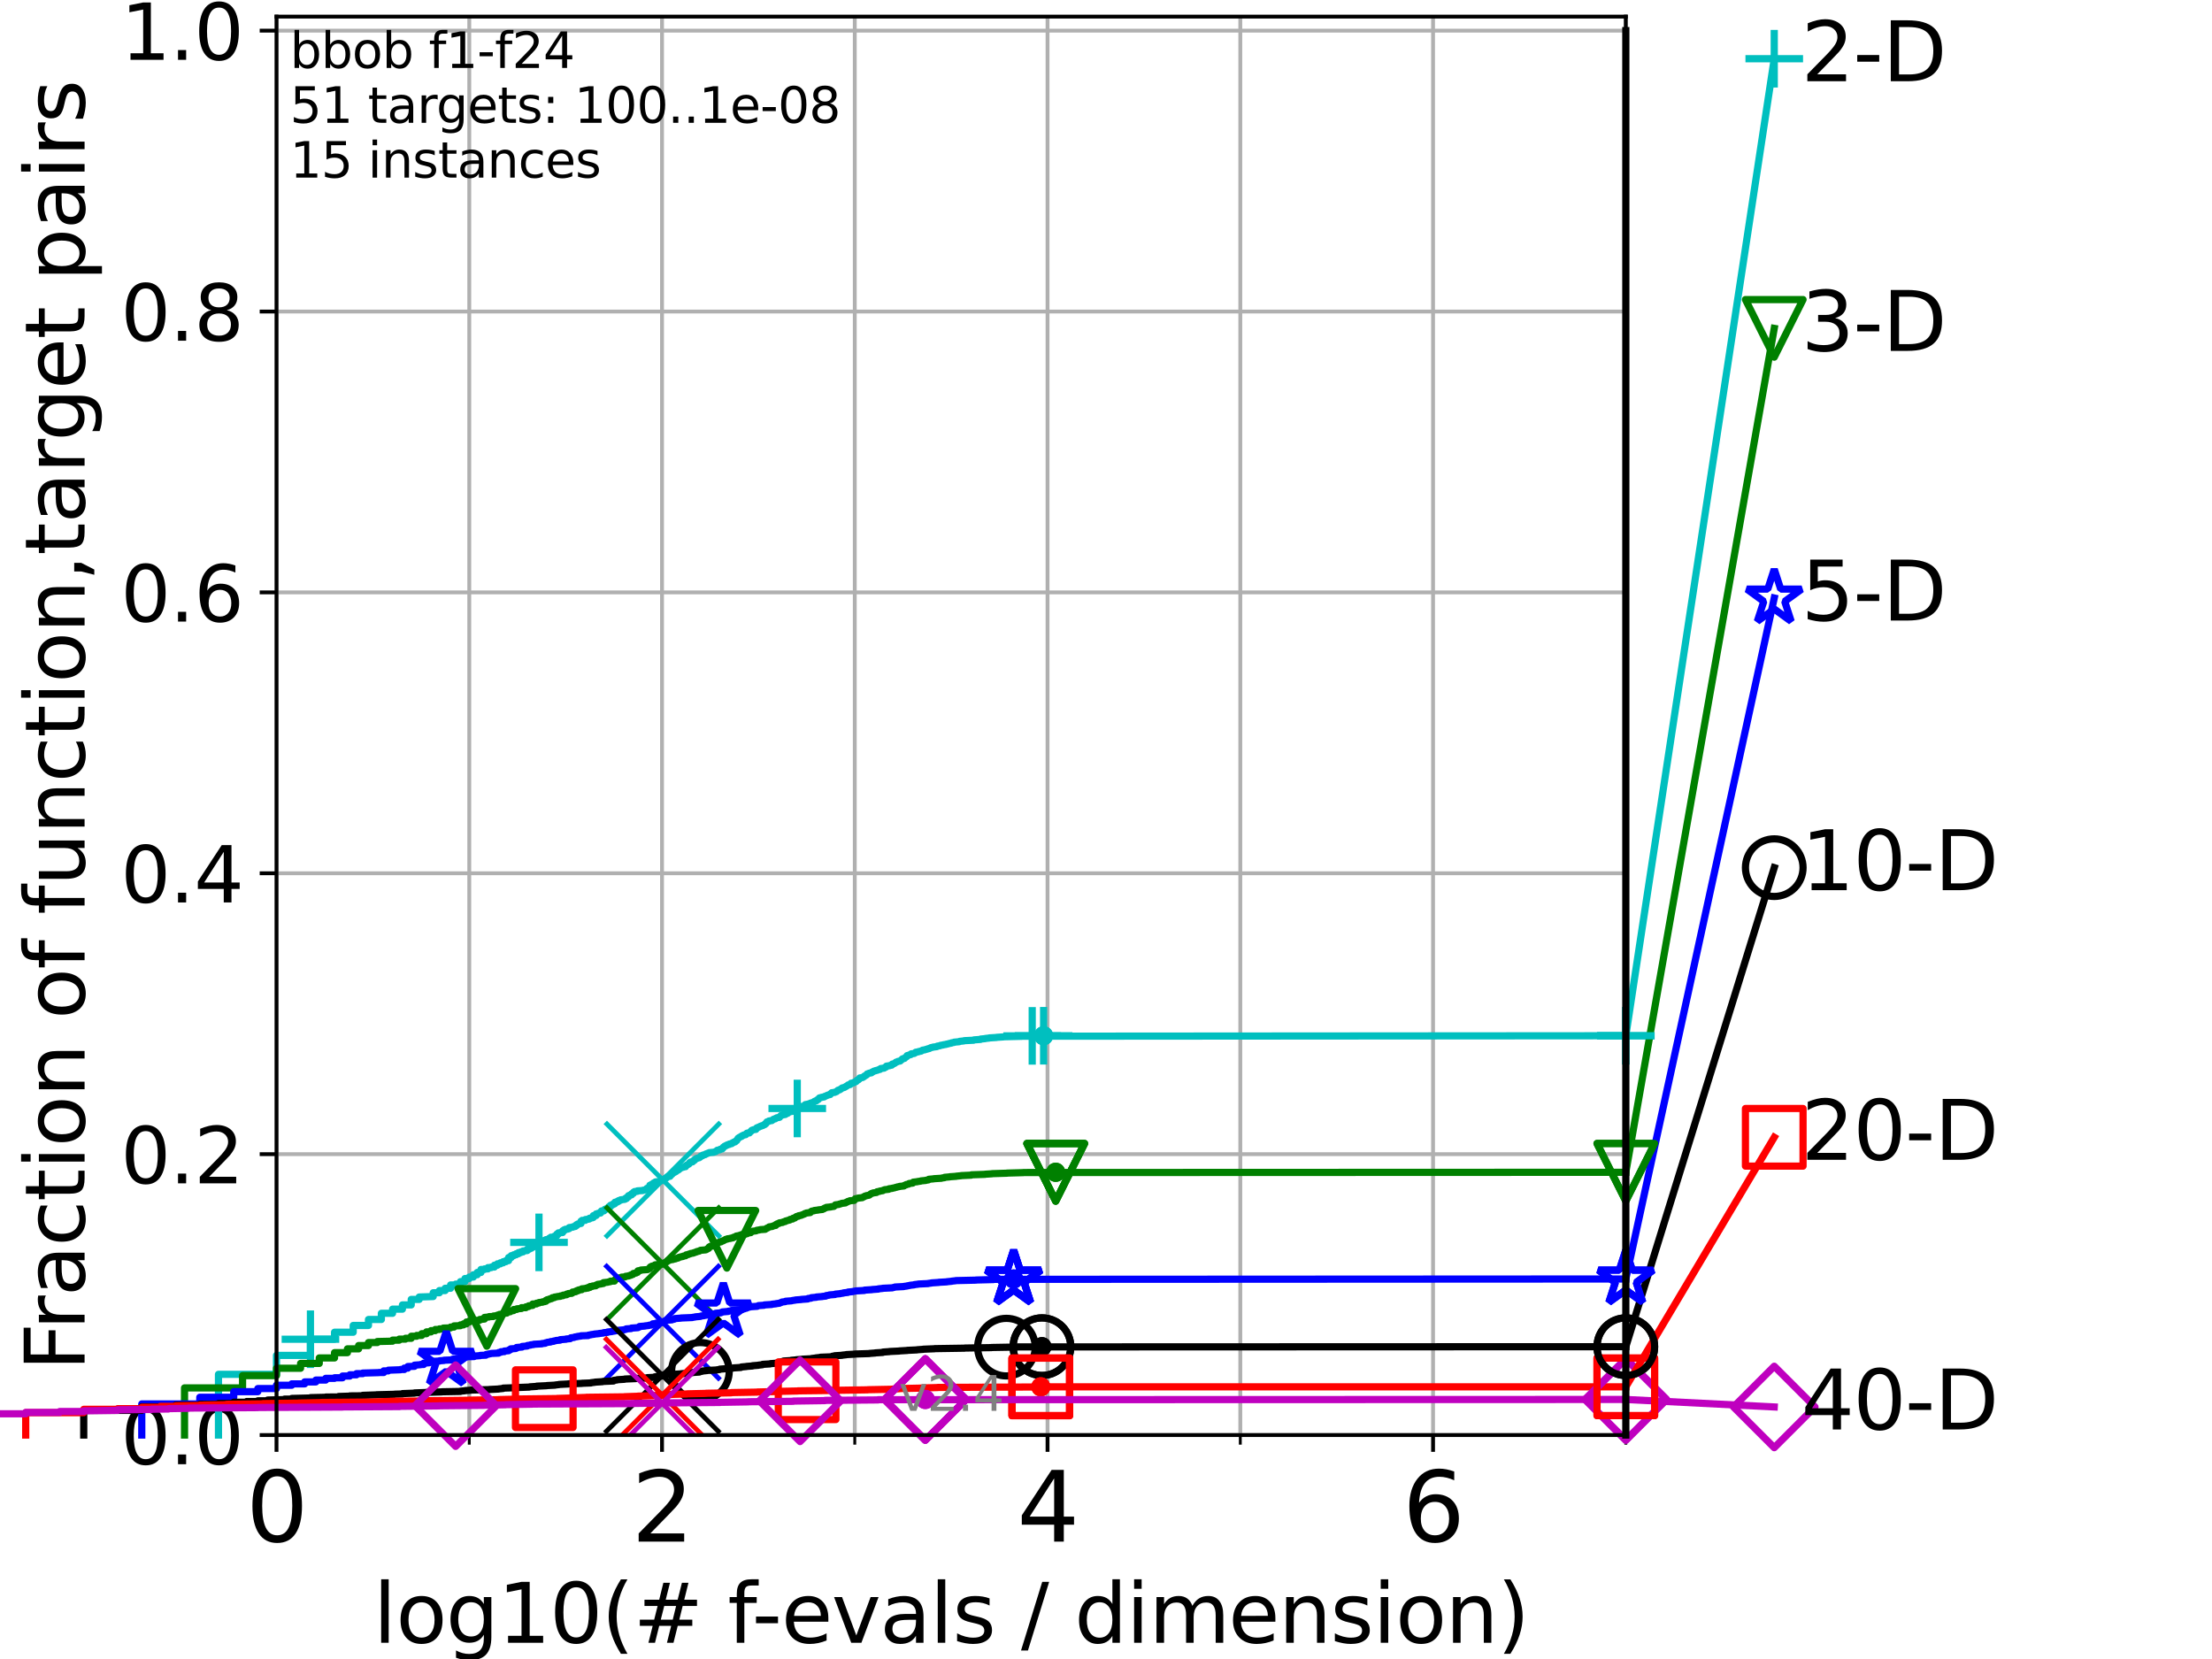 <?xml version="1.0" encoding="utf-8" standalone="no"?>
<!DOCTYPE svg PUBLIC "-//W3C//DTD SVG 1.1//EN"
  "http://www.w3.org/Graphics/SVG/1.1/DTD/svg11.dtd">
<svg height="345.6pt" version="1.1" viewBox="0 0 460.8 345.6" width="460.8pt" xmlns="http://www.w3.org/2000/svg" xmlns:xlink="http://www.w3.org/1999/xlink">
 <defs>
  <style type="text/css">*{stroke-linecap:butt;stroke-linejoin:round;}</style>
 </defs>
 <g id="figure_1">
  <g id="patch_1">
   <path d="M 0 345.6 
L 460.8 345.6 
L 460.8 0 
L 0 0 
z
" style="fill:#ffffff;"/>
  </g>
  <g id="axes_1">
   <g id="patch_2">
    <path d="M 57.6 298.944 
L 338.688 298.944 
L 338.688 3.456 
L 57.6 3.456 
z
" style="fill:#ffffff;"/>
   </g>
   <g id="matplotlib.axis_1">
    <g id="xtick_1">
     <g id="line2d_1">
      <path clip-path="url(#p6cf9947767)" d="M 57.6 298.944 
L 57.6 3.456 
" style="fill:none;stroke:#b0b0b0;stroke-linecap:square;stroke-width:0.8;"/>
     </g>
     <g id="line2d_2">
      <defs>
       <path d="M 0 0 
L 0 3.5 
" id="mc9b6369dc4" style="stroke:#000000;stroke-width:0.8;"/>
      </defs>
      <g>
       <use style="stroke:#000000;stroke-width:0.8;" x="57.6" xlink:href="#mc9b6369dc4" y="298.944"/>
      </g>
     </g>
     <g id="text_1">
      <!-- 0 -->
      <g transform="translate(51.237 321.141)scale(0.2 -0.2)">
       <defs>
        <path d="M 2034 4250 
Q 1547 4250 1301 3770 
Q 1056 3291 1056 2328 
Q 1056 1369 1301 889 
Q 1547 409 2034 409 
Q 2525 409 2770 889 
Q 3016 1369 3016 2328 
Q 3016 3291 2770 3770 
Q 2525 4250 2034 4250 
z
M 2034 4750 
Q 2819 4750 3233 4129 
Q 3647 3509 3647 2328 
Q 3647 1150 3233 529 
Q 2819 -91 2034 -91 
Q 1250 -91 836 529 
Q 422 1150 422 2328 
Q 422 3509 836 4129 
Q 1250 4750 2034 4750 
z
" id="DejaVuSans-30" transform="scale(0.016)"/>
       </defs>
       <use xlink:href="#DejaVuSans-30"/>
      </g>
     </g>
    </g>
    <g id="xtick_2">
     <g id="line2d_3">
      <path clip-path="url(#p6cf9947767)" d="M 137.911 298.944 
L 137.911 3.456 
" style="fill:none;stroke:#b0b0b0;stroke-linecap:square;stroke-width:0.8;"/>
     </g>
     <g id="line2d_4">
      <g>
       <use style="stroke:#000000;stroke-width:0.8;" x="137.911" xlink:href="#mc9b6369dc4" y="298.944"/>
      </g>
     </g>
     <g id="text_2">
      <!-- 2 -->
      <g transform="translate(131.548 321.141)scale(0.2 -0.2)">
       <defs>
        <path d="M 1228 531 
L 3431 531 
L 3431 0 
L 469 0 
L 469 531 
Q 828 903 1448 1529 
Q 2069 2156 2228 2338 
Q 2531 2678 2651 2914 
Q 2772 3150 2772 3378 
Q 2772 3750 2511 3984 
Q 2250 4219 1831 4219 
Q 1534 4219 1204 4116 
Q 875 4013 500 3803 
L 500 4441 
Q 881 4594 1212 4672 
Q 1544 4750 1819 4750 
Q 2544 4750 2975 4387 
Q 3406 4025 3406 3419 
Q 3406 3131 3298 2873 
Q 3191 2616 2906 2266 
Q 2828 2175 2409 1742 
Q 1991 1309 1228 531 
z
" id="DejaVuSans-32" transform="scale(0.016)"/>
       </defs>
       <use xlink:href="#DejaVuSans-32"/>
      </g>
     </g>
    </g>
    <g id="xtick_3">
     <g id="line2d_5">
      <path clip-path="url(#p6cf9947767)" d="M 218.222 298.944 
L 218.222 3.456 
" style="fill:none;stroke:#b0b0b0;stroke-linecap:square;stroke-width:0.8;"/>
     </g>
     <g id="line2d_6">
      <g>
       <use style="stroke:#000000;stroke-width:0.8;" x="218.222" xlink:href="#mc9b6369dc4" y="298.944"/>
      </g>
     </g>
     <g id="text_3">
      <!-- 4 -->
      <g transform="translate(211.859 321.141)scale(0.2 -0.2)">
       <defs>
        <path d="M 2419 4116 
L 825 1625 
L 2419 1625 
L 2419 4116 
z
M 2253 4666 
L 3047 4666 
L 3047 1625 
L 3713 1625 
L 3713 1100 
L 3047 1100 
L 3047 0 
L 2419 0 
L 2419 1100 
L 313 1100 
L 313 1709 
L 2253 4666 
z
" id="DejaVuSans-34" transform="scale(0.016)"/>
       </defs>
       <use xlink:href="#DejaVuSans-34"/>
      </g>
     </g>
    </g>
    <g id="xtick_4">
     <g id="line2d_7">
      <path clip-path="url(#p6cf9947767)" d="M 298.533 298.944 
L 298.533 3.456 
" style="fill:none;stroke:#b0b0b0;stroke-linecap:square;stroke-width:0.8;"/>
     </g>
     <g id="line2d_8">
      <g>
       <use style="stroke:#000000;stroke-width:0.8;" x="298.533" xlink:href="#mc9b6369dc4" y="298.944"/>
      </g>
     </g>
     <g id="text_4">
      <!-- 6 -->
      <g transform="translate(292.17 321.141)scale(0.2 -0.2)">
       <defs>
        <path d="M 2113 2584 
Q 1688 2584 1439 2293 
Q 1191 2003 1191 1497 
Q 1191 994 1439 701 
Q 1688 409 2113 409 
Q 2538 409 2786 701 
Q 3034 994 3034 1497 
Q 3034 2003 2786 2293 
Q 2538 2584 2113 2584 
z
M 3366 4563 
L 3366 3988 
Q 3128 4100 2886 4159 
Q 2644 4219 2406 4219 
Q 1781 4219 1451 3797 
Q 1122 3375 1075 2522 
Q 1259 2794 1537 2939 
Q 1816 3084 2150 3084 
Q 2853 3084 3261 2657 
Q 3669 2231 3669 1497 
Q 3669 778 3244 343 
Q 2819 -91 2113 -91 
Q 1303 -91 875 529 
Q 447 1150 447 2328 
Q 447 3434 972 4092 
Q 1497 4750 2381 4750 
Q 2619 4750 2861 4703 
Q 3103 4656 3366 4563 
z
" id="DejaVuSans-36" transform="scale(0.016)"/>
       </defs>
       <use xlink:href="#DejaVuSans-36"/>
      </g>
     </g>
    </g>
    <g id="xtick_5">
     <g id="line2d_9">
      <path clip-path="url(#p6cf9947767)" d="M 97.755 298.944 
L 97.755 3.456 
" style="fill:none;stroke:#b0b0b0;stroke-linecap:square;stroke-width:0.8;"/>
     </g>
     <g id="line2d_10">
      <defs>
       <path d="M 0 0 
L 0 2 
" id="m50dd0bd6af" style="stroke:#000000;stroke-width:0.6;"/>
      </defs>
      <g>
       <use style="stroke:#000000;stroke-width:0.6;" x="97.755" xlink:href="#m50dd0bd6af" y="298.944"/>
      </g>
     </g>
    </g>
    <g id="xtick_6">
     <g id="line2d_11">
      <path clip-path="url(#p6cf9947767)" d="M 178.066 298.944 
L 178.066 3.456 
" style="fill:none;stroke:#b0b0b0;stroke-linecap:square;stroke-width:0.8;"/>
     </g>
     <g id="line2d_12">
      <g>
       <use style="stroke:#000000;stroke-width:0.6;" x="178.066" xlink:href="#m50dd0bd6af" y="298.944"/>
      </g>
     </g>
    </g>
    <g id="xtick_7">
     <g id="line2d_13">
      <path clip-path="url(#p6cf9947767)" d="M 258.377 298.944 
L 258.377 3.456 
" style="fill:none;stroke:#b0b0b0;stroke-linecap:square;stroke-width:0.8;"/>
     </g>
     <g id="line2d_14">
      <g>
       <use style="stroke:#000000;stroke-width:0.6;" x="258.377" xlink:href="#m50dd0bd6af" y="298.944"/>
      </g>
     </g>
    </g>
    <g id="xtick_8">
     <g id="line2d_15">
      <path clip-path="url(#p6cf9947767)" d="M 338.688 298.944 
L 338.688 3.456 
" style="fill:none;stroke:#b0b0b0;stroke-linecap:square;stroke-width:0.8;"/>
     </g>
     <g id="line2d_16">
      <g>
       <use style="stroke:#000000;stroke-width:0.6;" x="338.688" xlink:href="#m50dd0bd6af" y="298.944"/>
      </g>
     </g>
    </g>
    <g id="text_5">
     <!-- log10(# f-evals / dimension) -->
     <g transform="translate(77.764 342.218)scale(0.17 -0.17)">
      <defs>
       <path d="M 603 4863 
L 1178 4863 
L 1178 0 
L 603 0 
L 603 4863 
z
" id="DejaVuSans-6c" transform="scale(0.016)"/>
       <path d="M 1959 3097 
Q 1497 3097 1228 2736 
Q 959 2375 959 1747 
Q 959 1119 1226 758 
Q 1494 397 1959 397 
Q 2419 397 2687 759 
Q 2956 1122 2956 1747 
Q 2956 2369 2687 2733 
Q 2419 3097 1959 3097 
z
M 1959 3584 
Q 2709 3584 3137 3096 
Q 3566 2609 3566 1747 
Q 3566 888 3137 398 
Q 2709 -91 1959 -91 
Q 1206 -91 779 398 
Q 353 888 353 1747 
Q 353 2609 779 3096 
Q 1206 3584 1959 3584 
z
" id="DejaVuSans-6f" transform="scale(0.016)"/>
       <path d="M 2906 1791 
Q 2906 2416 2648 2759 
Q 2391 3103 1925 3103 
Q 1463 3103 1205 2759 
Q 947 2416 947 1791 
Q 947 1169 1205 825 
Q 1463 481 1925 481 
Q 2391 481 2648 825 
Q 2906 1169 2906 1791 
z
M 3481 434 
Q 3481 -459 3084 -895 
Q 2688 -1331 1869 -1331 
Q 1566 -1331 1297 -1286 
Q 1028 -1241 775 -1147 
L 775 -588 
Q 1028 -725 1275 -790 
Q 1522 -856 1778 -856 
Q 2344 -856 2625 -561 
Q 2906 -266 2906 331 
L 2906 616 
Q 2728 306 2450 153 
Q 2172 0 1784 0 
Q 1141 0 747 490 
Q 353 981 353 1791 
Q 353 2603 747 3093 
Q 1141 3584 1784 3584 
Q 2172 3584 2450 3431 
Q 2728 3278 2906 2969 
L 2906 3500 
L 3481 3500 
L 3481 434 
z
" id="DejaVuSans-67" transform="scale(0.016)"/>
       <path d="M 794 531 
L 1825 531 
L 1825 4091 
L 703 3866 
L 703 4441 
L 1819 4666 
L 2450 4666 
L 2450 531 
L 3481 531 
L 3481 0 
L 794 0 
L 794 531 
z
" id="DejaVuSans-31" transform="scale(0.016)"/>
       <path d="M 1984 4856 
Q 1566 4138 1362 3434 
Q 1159 2731 1159 2009 
Q 1159 1288 1364 580 
Q 1569 -128 1984 -844 
L 1484 -844 
Q 1016 -109 783 600 
Q 550 1309 550 2009 
Q 550 2706 781 3412 
Q 1013 4119 1484 4856 
L 1984 4856 
z
" id="DejaVuSans-28" transform="scale(0.016)"/>
       <path d="M 3272 2816 
L 2363 2816 
L 2100 1772 
L 3016 1772 
L 3272 2816 
z
M 2803 4594 
L 2478 3297 
L 3391 3297 
L 3719 4594 
L 4219 4594 
L 3897 3297 
L 4872 3297 
L 4872 2816 
L 3775 2816 
L 3519 1772 
L 4513 1772 
L 4513 1294 
L 3397 1294 
L 3072 0 
L 2572 0 
L 2894 1294 
L 1978 1294 
L 1656 0 
L 1153 0 
L 1478 1294 
L 494 1294 
L 494 1772 
L 1594 1772 
L 1856 2816 
L 850 2816 
L 850 3297 
L 1978 3297 
L 2297 4594 
L 2803 4594 
z
" id="DejaVuSans-23" transform="scale(0.016)"/>
       <path id="DejaVuSans-20" transform="scale(0.016)"/>
       <path d="M 2375 4863 
L 2375 4384 
L 1825 4384 
Q 1516 4384 1395 4259 
Q 1275 4134 1275 3809 
L 1275 3500 
L 2222 3500 
L 2222 3053 
L 1275 3053 
L 1275 0 
L 697 0 
L 697 3053 
L 147 3053 
L 147 3500 
L 697 3500 
L 697 3744 
Q 697 4328 969 4595 
Q 1241 4863 1831 4863 
L 2375 4863 
z
" id="DejaVuSans-66" transform="scale(0.016)"/>
       <path d="M 313 2009 
L 1997 2009 
L 1997 1497 
L 313 1497 
L 313 2009 
z
" id="DejaVuSans-2d" transform="scale(0.016)"/>
       <path d="M 3597 1894 
L 3597 1613 
L 953 1613 
Q 991 1019 1311 708 
Q 1631 397 2203 397 
Q 2534 397 2845 478 
Q 3156 559 3463 722 
L 3463 178 
Q 3153 47 2828 -22 
Q 2503 -91 2169 -91 
Q 1331 -91 842 396 
Q 353 884 353 1716 
Q 353 2575 817 3079 
Q 1281 3584 2069 3584 
Q 2775 3584 3186 3129 
Q 3597 2675 3597 1894 
z
M 3022 2063 
Q 3016 2534 2758 2815 
Q 2500 3097 2075 3097 
Q 1594 3097 1305 2825 
Q 1016 2553 972 2059 
L 3022 2063 
z
" id="DejaVuSans-65" transform="scale(0.016)"/>
       <path d="M 191 3500 
L 800 3500 
L 1894 563 
L 2988 3500 
L 3597 3500 
L 2284 0 
L 1503 0 
L 191 3500 
z
" id="DejaVuSans-76" transform="scale(0.016)"/>
       <path d="M 2194 1759 
Q 1497 1759 1228 1600 
Q 959 1441 959 1056 
Q 959 750 1161 570 
Q 1363 391 1709 391 
Q 2188 391 2477 730 
Q 2766 1069 2766 1631 
L 2766 1759 
L 2194 1759 
z
M 3341 1997 
L 3341 0 
L 2766 0 
L 2766 531 
Q 2569 213 2275 61 
Q 1981 -91 1556 -91 
Q 1019 -91 701 211 
Q 384 513 384 1019 
Q 384 1609 779 1909 
Q 1175 2209 1959 2209 
L 2766 2209 
L 2766 2266 
Q 2766 2663 2505 2880 
Q 2244 3097 1772 3097 
Q 1472 3097 1187 3025 
Q 903 2953 641 2809 
L 641 3341 
Q 956 3463 1253 3523 
Q 1550 3584 1831 3584 
Q 2591 3584 2966 3190 
Q 3341 2797 3341 1997 
z
" id="DejaVuSans-61" transform="scale(0.016)"/>
       <path d="M 2834 3397 
L 2834 2853 
Q 2591 2978 2328 3040 
Q 2066 3103 1784 3103 
Q 1356 3103 1142 2972 
Q 928 2841 928 2578 
Q 928 2378 1081 2264 
Q 1234 2150 1697 2047 
L 1894 2003 
Q 2506 1872 2764 1633 
Q 3022 1394 3022 966 
Q 3022 478 2636 193 
Q 2250 -91 1575 -91 
Q 1294 -91 989 -36 
Q 684 19 347 128 
L 347 722 
Q 666 556 975 473 
Q 1284 391 1588 391 
Q 1994 391 2212 530 
Q 2431 669 2431 922 
Q 2431 1156 2273 1281 
Q 2116 1406 1581 1522 
L 1381 1569 
Q 847 1681 609 1914 
Q 372 2147 372 2553 
Q 372 3047 722 3315 
Q 1072 3584 1716 3584 
Q 2034 3584 2315 3537 
Q 2597 3491 2834 3397 
z
" id="DejaVuSans-73" transform="scale(0.016)"/>
       <path d="M 1625 4666 
L 2156 4666 
L 531 -594 
L 0 -594 
L 1625 4666 
z
" id="DejaVuSans-2f" transform="scale(0.016)"/>
       <path d="M 2906 2969 
L 2906 4863 
L 3481 4863 
L 3481 0 
L 2906 0 
L 2906 525 
Q 2725 213 2448 61 
Q 2172 -91 1784 -91 
Q 1150 -91 751 415 
Q 353 922 353 1747 
Q 353 2572 751 3078 
Q 1150 3584 1784 3584 
Q 2172 3584 2448 3432 
Q 2725 3281 2906 2969 
z
M 947 1747 
Q 947 1113 1208 752 
Q 1469 391 1925 391 
Q 2381 391 2643 752 
Q 2906 1113 2906 1747 
Q 2906 2381 2643 2742 
Q 2381 3103 1925 3103 
Q 1469 3103 1208 2742 
Q 947 2381 947 1747 
z
" id="DejaVuSans-64" transform="scale(0.016)"/>
       <path d="M 603 3500 
L 1178 3500 
L 1178 0 
L 603 0 
L 603 3500 
z
M 603 4863 
L 1178 4863 
L 1178 4134 
L 603 4134 
L 603 4863 
z
" id="DejaVuSans-69" transform="scale(0.016)"/>
       <path d="M 3328 2828 
Q 3544 3216 3844 3400 
Q 4144 3584 4550 3584 
Q 5097 3584 5394 3201 
Q 5691 2819 5691 2113 
L 5691 0 
L 5113 0 
L 5113 2094 
Q 5113 2597 4934 2840 
Q 4756 3084 4391 3084 
Q 3944 3084 3684 2787 
Q 3425 2491 3425 1978 
L 3425 0 
L 2847 0 
L 2847 2094 
Q 2847 2600 2669 2842 
Q 2491 3084 2119 3084 
Q 1678 3084 1418 2786 
Q 1159 2488 1159 1978 
L 1159 0 
L 581 0 
L 581 3500 
L 1159 3500 
L 1159 2956 
Q 1356 3278 1631 3431 
Q 1906 3584 2284 3584 
Q 2666 3584 2933 3390 
Q 3200 3197 3328 2828 
z
" id="DejaVuSans-6d" transform="scale(0.016)"/>
       <path d="M 3513 2113 
L 3513 0 
L 2938 0 
L 2938 2094 
Q 2938 2591 2744 2837 
Q 2550 3084 2163 3084 
Q 1697 3084 1428 2787 
Q 1159 2491 1159 1978 
L 1159 0 
L 581 0 
L 581 3500 
L 1159 3500 
L 1159 2956 
Q 1366 3272 1645 3428 
Q 1925 3584 2291 3584 
Q 2894 3584 3203 3211 
Q 3513 2838 3513 2113 
z
" id="DejaVuSans-6e" transform="scale(0.016)"/>
       <path d="M 513 4856 
L 1013 4856 
Q 1481 4119 1714 3412 
Q 1947 2706 1947 2009 
Q 1947 1309 1714 600 
Q 1481 -109 1013 -844 
L 513 -844 
Q 928 -128 1133 580 
Q 1338 1288 1338 2009 
Q 1338 2731 1133 3434 
Q 928 4138 513 4856 
z
" id="DejaVuSans-29" transform="scale(0.016)"/>
      </defs>
      <use xlink:href="#DejaVuSans-6c"/>
      <use x="27.783" xlink:href="#DejaVuSans-6f"/>
      <use x="88.965" xlink:href="#DejaVuSans-67"/>
      <use x="152.441" xlink:href="#DejaVuSans-31"/>
      <use x="216.064" xlink:href="#DejaVuSans-30"/>
      <use x="279.688" xlink:href="#DejaVuSans-28"/>
      <use x="318.701" xlink:href="#DejaVuSans-23"/>
      <use x="402.49" xlink:href="#DejaVuSans-20"/>
      <use x="434.277" xlink:href="#DejaVuSans-66"/>
      <use x="463.982" xlink:href="#DejaVuSans-2d"/>
      <use x="500.066" xlink:href="#DejaVuSans-65"/>
      <use x="561.59" xlink:href="#DejaVuSans-76"/>
      <use x="620.77" xlink:href="#DejaVuSans-61"/>
      <use x="682.049" xlink:href="#DejaVuSans-6c"/>
      <use x="709.832" xlink:href="#DejaVuSans-73"/>
      <use x="761.932" xlink:href="#DejaVuSans-20"/>
      <use x="793.719" xlink:href="#DejaVuSans-2f"/>
      <use x="827.41" xlink:href="#DejaVuSans-20"/>
      <use x="859.197" xlink:href="#DejaVuSans-64"/>
      <use x="922.674" xlink:href="#DejaVuSans-69"/>
      <use x="950.457" xlink:href="#DejaVuSans-6d"/>
      <use x="1047.869" xlink:href="#DejaVuSans-65"/>
      <use x="1109.393" xlink:href="#DejaVuSans-6e"/>
      <use x="1172.771" xlink:href="#DejaVuSans-73"/>
      <use x="1224.871" xlink:href="#DejaVuSans-69"/>
      <use x="1252.654" xlink:href="#DejaVuSans-6f"/>
      <use x="1313.836" xlink:href="#DejaVuSans-6e"/>
      <use x="1377.215" xlink:href="#DejaVuSans-29"/>
     </g>
    </g>
   </g>
   <g id="matplotlib.axis_2">
    <g id="ytick_1">
     <g id="line2d_17">
      <path clip-path="url(#p6cf9947767)" d="M 57.6 298.944 
L 338.688 298.944 
" style="fill:none;stroke:#b0b0b0;stroke-linecap:square;stroke-width:0.8;"/>
     </g>
     <g id="line2d_18">
      <defs>
       <path d="M 0 0 
L -3.5 0 
" id="ma9ee4058b0" style="stroke:#000000;stroke-width:0.8;"/>
      </defs>
      <g>
       <use style="stroke:#000000;stroke-width:0.8;" x="57.6" xlink:href="#ma9ee4058b0" y="298.944"/>
      </g>
     </g>
     <g id="text_6">
      <!-- 0.0 -->
      <g transform="translate(25.155 305.023)scale(0.16 -0.16)">
       <defs>
        <path d="M 684 794 
L 1344 794 
L 1344 0 
L 684 0 
L 684 794 
z
" id="DejaVuSans-2e" transform="scale(0.016)"/>
       </defs>
       <use xlink:href="#DejaVuSans-30"/>
       <use x="63.623" xlink:href="#DejaVuSans-2e"/>
       <use x="95.41" xlink:href="#DejaVuSans-30"/>
      </g>
     </g>
    </g>
    <g id="ytick_2">
     <g id="line2d_19">
      <path clip-path="url(#p6cf9947767)" d="M 57.6 240.432 
L 338.688 240.432 
" style="fill:none;stroke:#b0b0b0;stroke-linecap:square;stroke-width:0.8;"/>
     </g>
     <g id="line2d_20">
      <g>
       <use style="stroke:#000000;stroke-width:0.8;" x="57.6" xlink:href="#ma9ee4058b0" y="240.432"/>
      </g>
     </g>
     <g id="text_7">
      <!-- 0.2 -->
      <g transform="translate(25.155 246.51)scale(0.16 -0.16)">
       <use xlink:href="#DejaVuSans-30"/>
       <use x="63.623" xlink:href="#DejaVuSans-2e"/>
       <use x="95.41" xlink:href="#DejaVuSans-32"/>
      </g>
     </g>
    </g>
    <g id="ytick_3">
     <g id="line2d_21">
      <path clip-path="url(#p6cf9947767)" d="M 57.6 181.919 
L 338.688 181.919 
" style="fill:none;stroke:#b0b0b0;stroke-linecap:square;stroke-width:0.8;"/>
     </g>
     <g id="line2d_22">
      <g>
       <use style="stroke:#000000;stroke-width:0.8;" x="57.6" xlink:href="#ma9ee4058b0" y="181.919"/>
      </g>
     </g>
     <g id="text_8">
      <!-- 0.4 -->
      <g transform="translate(25.155 187.998)scale(0.16 -0.16)">
       <use xlink:href="#DejaVuSans-30"/>
       <use x="63.623" xlink:href="#DejaVuSans-2e"/>
       <use x="95.41" xlink:href="#DejaVuSans-34"/>
      </g>
     </g>
    </g>
    <g id="ytick_4">
     <g id="line2d_23">
      <path clip-path="url(#p6cf9947767)" d="M 57.6 123.407 
L 338.688 123.407 
" style="fill:none;stroke:#b0b0b0;stroke-linecap:square;stroke-width:0.8;"/>
     </g>
     <g id="line2d_24">
      <g>
       <use style="stroke:#000000;stroke-width:0.8;" x="57.6" xlink:href="#ma9ee4058b0" y="123.407"/>
      </g>
     </g>
     <g id="text_9">
      <!-- 0.6 -->
      <g transform="translate(25.155 129.485)scale(0.16 -0.16)">
       <use xlink:href="#DejaVuSans-30"/>
       <use x="63.623" xlink:href="#DejaVuSans-2e"/>
       <use x="95.41" xlink:href="#DejaVuSans-36"/>
      </g>
     </g>
    </g>
    <g id="ytick_5">
     <g id="line2d_25">
      <path clip-path="url(#p6cf9947767)" d="M 57.6 64.894 
L 338.688 64.894 
" style="fill:none;stroke:#b0b0b0;stroke-linecap:square;stroke-width:0.8;"/>
     </g>
     <g id="line2d_26">
      <g>
       <use style="stroke:#000000;stroke-width:0.8;" x="57.6" xlink:href="#ma9ee4058b0" y="64.894"/>
      </g>
     </g>
     <g id="text_10">
      <!-- 0.8 -->
      <g transform="translate(25.155 70.973)scale(0.16 -0.16)">
       <defs>
        <path d="M 2034 2216 
Q 1584 2216 1326 1975 
Q 1069 1734 1069 1313 
Q 1069 891 1326 650 
Q 1584 409 2034 409 
Q 2484 409 2743 651 
Q 3003 894 3003 1313 
Q 3003 1734 2745 1975 
Q 2488 2216 2034 2216 
z
M 1403 2484 
Q 997 2584 770 2862 
Q 544 3141 544 3541 
Q 544 4100 942 4425 
Q 1341 4750 2034 4750 
Q 2731 4750 3128 4425 
Q 3525 4100 3525 3541 
Q 3525 3141 3298 2862 
Q 3072 2584 2669 2484 
Q 3125 2378 3379 2068 
Q 3634 1759 3634 1313 
Q 3634 634 3220 271 
Q 2806 -91 2034 -91 
Q 1263 -91 848 271 
Q 434 634 434 1313 
Q 434 1759 690 2068 
Q 947 2378 1403 2484 
z
M 1172 3481 
Q 1172 3119 1398 2916 
Q 1625 2713 2034 2713 
Q 2441 2713 2670 2916 
Q 2900 3119 2900 3481 
Q 2900 3844 2670 4047 
Q 2441 4250 2034 4250 
Q 1625 4250 1398 4047 
Q 1172 3844 1172 3481 
z
" id="DejaVuSans-38" transform="scale(0.016)"/>
       </defs>
       <use xlink:href="#DejaVuSans-30"/>
       <use x="63.623" xlink:href="#DejaVuSans-2e"/>
       <use x="95.41" xlink:href="#DejaVuSans-38"/>
      </g>
     </g>
    </g>
    <g id="ytick_6">
     <g id="line2d_27">
      <path clip-path="url(#p6cf9947767)" d="M 57.6 6.382 
L 338.688 6.382 
" style="fill:none;stroke:#b0b0b0;stroke-linecap:square;stroke-width:0.8;"/>
     </g>
     <g id="line2d_28">
      <g>
       <use style="stroke:#000000;stroke-width:0.8;" x="57.6" xlink:href="#ma9ee4058b0" y="6.382"/>
      </g>
     </g>
     <g id="text_11">
      <!-- 1.0 -->
      <g transform="translate(25.155 12.46)scale(0.16 -0.16)">
       <use xlink:href="#DejaVuSans-31"/>
       <use x="63.623" xlink:href="#DejaVuSans-2e"/>
       <use x="95.41" xlink:href="#DejaVuSans-30"/>
      </g>
     </g>
    </g>
    <g id="text_12">
     <!-- Fraction of function,target pairs -->
     <g transform="translate(17.62 285.585)rotate(-90)scale(0.17 -0.17)">
      <defs>
       <path d="M 628 4666 
L 3309 4666 
L 3309 4134 
L 1259 4134 
L 1259 2759 
L 3109 2759 
L 3109 2228 
L 1259 2228 
L 1259 0 
L 628 0 
L 628 4666 
z
" id="DejaVuSans-46" transform="scale(0.016)"/>
       <path d="M 2631 2963 
Q 2534 3019 2420 3045 
Q 2306 3072 2169 3072 
Q 1681 3072 1420 2755 
Q 1159 2438 1159 1844 
L 1159 0 
L 581 0 
L 581 3500 
L 1159 3500 
L 1159 2956 
Q 1341 3275 1631 3429 
Q 1922 3584 2338 3584 
Q 2397 3584 2469 3576 
Q 2541 3569 2628 3553 
L 2631 2963 
z
" id="DejaVuSans-72" transform="scale(0.016)"/>
       <path d="M 3122 3366 
L 3122 2828 
Q 2878 2963 2633 3030 
Q 2388 3097 2138 3097 
Q 1578 3097 1268 2742 
Q 959 2388 959 1747 
Q 959 1106 1268 751 
Q 1578 397 2138 397 
Q 2388 397 2633 464 
Q 2878 531 3122 666 
L 3122 134 
Q 2881 22 2623 -34 
Q 2366 -91 2075 -91 
Q 1284 -91 818 406 
Q 353 903 353 1747 
Q 353 2603 823 3093 
Q 1294 3584 2113 3584 
Q 2378 3584 2631 3529 
Q 2884 3475 3122 3366 
z
" id="DejaVuSans-63" transform="scale(0.016)"/>
       <path d="M 1172 4494 
L 1172 3500 
L 2356 3500 
L 2356 3053 
L 1172 3053 
L 1172 1153 
Q 1172 725 1289 603 
Q 1406 481 1766 481 
L 2356 481 
L 2356 0 
L 1766 0 
Q 1100 0 847 248 
Q 594 497 594 1153 
L 594 3053 
L 172 3053 
L 172 3500 
L 594 3500 
L 594 4494 
L 1172 4494 
z
" id="DejaVuSans-74" transform="scale(0.016)"/>
       <path d="M 544 1381 
L 544 3500 
L 1119 3500 
L 1119 1403 
Q 1119 906 1312 657 
Q 1506 409 1894 409 
Q 2359 409 2629 706 
Q 2900 1003 2900 1516 
L 2900 3500 
L 3475 3500 
L 3475 0 
L 2900 0 
L 2900 538 
Q 2691 219 2414 64 
Q 2138 -91 1772 -91 
Q 1169 -91 856 284 
Q 544 659 544 1381 
z
M 1991 3584 
L 1991 3584 
z
" id="DejaVuSans-75" transform="scale(0.016)"/>
       <path d="M 750 794 
L 1409 794 
L 1409 256 
L 897 -744 
L 494 -744 
L 750 256 
L 750 794 
z
" id="DejaVuSans-2c" transform="scale(0.016)"/>
       <path d="M 1159 525 
L 1159 -1331 
L 581 -1331 
L 581 3500 
L 1159 3500 
L 1159 2969 
Q 1341 3281 1617 3432 
Q 1894 3584 2278 3584 
Q 2916 3584 3314 3078 
Q 3713 2572 3713 1747 
Q 3713 922 3314 415 
Q 2916 -91 2278 -91 
Q 1894 -91 1617 61 
Q 1341 213 1159 525 
z
M 3116 1747 
Q 3116 2381 2855 2742 
Q 2594 3103 2138 3103 
Q 1681 3103 1420 2742 
Q 1159 2381 1159 1747 
Q 1159 1113 1420 752 
Q 1681 391 2138 391 
Q 2594 391 2855 752 
Q 3116 1113 3116 1747 
z
" id="DejaVuSans-70" transform="scale(0.016)"/>
      </defs>
      <use xlink:href="#DejaVuSans-46"/>
      <use x="50.27" xlink:href="#DejaVuSans-72"/>
      <use x="91.383" xlink:href="#DejaVuSans-61"/>
      <use x="152.662" xlink:href="#DejaVuSans-63"/>
      <use x="207.643" xlink:href="#DejaVuSans-74"/>
      <use x="246.852" xlink:href="#DejaVuSans-69"/>
      <use x="274.635" xlink:href="#DejaVuSans-6f"/>
      <use x="335.816" xlink:href="#DejaVuSans-6e"/>
      <use x="399.195" xlink:href="#DejaVuSans-20"/>
      <use x="430.982" xlink:href="#DejaVuSans-6f"/>
      <use x="492.164" xlink:href="#DejaVuSans-66"/>
      <use x="527.369" xlink:href="#DejaVuSans-20"/>
      <use x="559.156" xlink:href="#DejaVuSans-66"/>
      <use x="594.361" xlink:href="#DejaVuSans-75"/>
      <use x="657.74" xlink:href="#DejaVuSans-6e"/>
      <use x="721.119" xlink:href="#DejaVuSans-63"/>
      <use x="776.1" xlink:href="#DejaVuSans-74"/>
      <use x="815.309" xlink:href="#DejaVuSans-69"/>
      <use x="843.092" xlink:href="#DejaVuSans-6f"/>
      <use x="904.273" xlink:href="#DejaVuSans-6e"/>
      <use x="967.652" xlink:href="#DejaVuSans-2c"/>
      <use x="999.439" xlink:href="#DejaVuSans-74"/>
      <use x="1038.648" xlink:href="#DejaVuSans-61"/>
      <use x="1099.928" xlink:href="#DejaVuSans-72"/>
      <use x="1139.291" xlink:href="#DejaVuSans-67"/>
      <use x="1202.768" xlink:href="#DejaVuSans-65"/>
      <use x="1264.291" xlink:href="#DejaVuSans-74"/>
      <use x="1303.5" xlink:href="#DejaVuSans-20"/>
      <use x="1335.287" xlink:href="#DejaVuSans-70"/>
      <use x="1398.764" xlink:href="#DejaVuSans-61"/>
      <use x="1460.043" xlink:href="#DejaVuSans-69"/>
      <use x="1487.826" xlink:href="#DejaVuSans-72"/>
      <use x="1528.939" xlink:href="#DejaVuSans-73"/>
     </g>
    </g>
   </g>
   <g id="line2d_29">
    <defs>
     <path d="M 0 1.5 
C 0.398 1.5 0.779 1.342 1.061 1.061 
C 1.342 0.779 1.5 0.398 1.5 0 
C 1.5 -0.398 1.342 -0.779 1.061 -1.061 
C 0.779 -1.342 0.398 -1.5 0 -1.5 
C -0.398 -1.5 -0.779 -1.342 -1.061 -1.061 
C -1.342 -0.779 -1.5 -0.398 -1.5 0 
C -1.5 0.398 -1.342 0.779 -1.061 1.061 
C -0.779 1.342 -0.398 1.5 0 1.5 
z
" id="ma61e5ce914" style="stroke:#00bfbf;"/>
    </defs>
    <g>
     <use style="fill:#00bfbf;stroke:#00bfbf;" x="217.4" xlink:href="#ma61e5ce914" y="215.765"/>
     <use style="fill:#00bfbf;stroke:#00bfbf;" x="217.4" xlink:href="#ma61e5ce914" y="215.765"/>
    </g>
   </g>
   <g id="line2d_30">
    <path d="M 45.512 298.944 
L 45.512 286.3 
L 57.6 286.3 
L 57.6 282.356 
L 64.671 282.356 
L 64.671 278.986 
L 69.688 278.986 
L 69.688 277.528 
L 73.579 277.528 
L 73.579 276.117 
L 76.759 276.117 
L 76.759 274.875 
L 79.447 274.875 
L 79.447 273.584 
L 81.776 273.584 
L 81.776 272.723 
L 83.83 272.723 
L 83.83 271.839 
L 85.667 271.839 
L 85.667 270.692 
L 87.33 270.692 
L 87.33 270.19 
L 90.243 270.094 
L 90.243 269.305 
L 91.535 269.305 
L 91.535 268.851 
L 92.738 268.851 
L 92.738 268.373 
L 93.864 268.373 
L 93.864 267.68 
L 94.921 267.68 
L 94.921 267.513 
L 95.918 267.513 
L 95.918 266.987 
L 96.861 266.987 
L 96.861 266.341 
L 97.755 266.341 
L 97.755 266.031 
L 98.606 266.031 
L 98.606 265.553 
L 99.418 265.553 
L 99.418 265.075 
L 100.193 265.075 
L 100.193 264.453 
L 100.935 264.453 
L 100.935 264.334 
L 101.647 264.334 
L 101.647 264.071 
L 102.331 264.071 
L 102.331 263.951 
L 102.989 263.951 
L 102.989 263.569 
L 103.623 263.569 
L 103.623 263.282 
L 104.235 263.282 
L 104.235 263.067 
L 104.826 263.067 
L 104.826 262.828 
L 105.398 262.828 
L 105.398 262.613 
L 105.952 262.613 
L 105.952 261.967 
L 106.489 261.967 
L 106.489 261.585 
L 107.009 261.585 
L 107.009 261.394 
L 107.515 261.394 
L 107.515 261.179 
L 108.006 261.179 
L 108.006 260.94 
L 108.484 260.94 
L 108.484 260.796 
L 108.949 260.796 
L 108.949 260.605 
L 109.843 260.509 
L 109.843 260.223 
L 110.274 260.223 
L 110.274 260.031 
L 110.694 260.031 
L 110.694 259.792 
L 111.105 259.792 
L 111.105 259.434 
L 111.506 259.434 
L 111.506 259.314 
L 111.897 259.314 
L 111.897 259.051 
L 112.281 259.051 
L 112.281 258.812 
L 112.656 258.812 
L 112.656 258.597 
L 113.383 258.525 
L 113.383 258.406 
L 113.735 258.406 
L 113.735 258.239 
L 114.419 258.239 
L 114.419 257.952 
L 114.751 257.952 
L 114.751 257.737 
L 115.397 257.737 
L 115.397 257.569 
L 115.711 257.569 
L 115.711 257.402 
L 116.02 257.402 
L 116.02 257.067 
L 116.323 257.067 
L 116.323 256.828 
L 117.203 256.757 
L 117.203 256.398 
L 117.486 256.398 
L 117.486 256.207 
L 117.765 256.207 
L 117.765 256.087 
L 118.31 256.04 
L 118.31 255.944 
L 118.577 255.944 
L 118.577 255.729 
L 119.352 255.633 
L 119.352 255.562 
L 119.85 255.49 
L 119.85 255.323 
L 120.094 255.323 
L 120.094 255.131 
L 120.335 255.131 
L 120.335 254.988 
L 120.806 254.892 
L 120.806 254.868 
L 121.037 254.868 
L 121.037 254.39 
L 121.265 254.39 
L 121.265 254.223 
L 121.931 254.223 
L 121.931 254.056 
L 122.573 253.984 
L 122.573 253.936 
L 122.782 253.936 
L 122.782 253.793 
L 123.394 253.697 
L 123.394 253.626 
L 123.594 253.626 
L 123.594 253.243 
L 124.178 253.219 
L 124.178 252.885 
L 124.557 252.861 
L 124.557 252.765 
L 125.111 252.693 
L 125.111 252.478 
L 125.292 252.478 
L 125.292 252.263 
L 125.823 252.239 
L 125.823 252.096 
L 125.996 252.096 
L 125.996 251.928 
L 126.338 251.833 
L 126.338 251.785 
L 126.507 251.785 
L 126.507 251.666 
L 126.839 251.57 
L 126.839 251.379 
L 127.165 251.355 
L 127.165 251.092 
L 127.485 251.068 
L 127.485 250.972 
L 127.643 250.972 
L 127.643 250.853 
L 127.954 250.829 
L 127.954 250.733 
L 128.108 250.733 
L 128.108 250.447 
L 128.561 250.423 
L 128.561 250.279 
L 128.856 250.279 
L 128.856 250.112 
L 129.291 250.04 
L 129.291 249.945 
L 130.128 249.849 
L 130.128 249.801 
L 130.264 249.801 
L 130.264 249.658 
L 130.532 249.658 
L 130.532 249.467 
L 130.796 249.371 
L 130.796 249.323 
L 130.927 249.323 
L 130.927 249.084 
L 131.185 249.012 
L 131.185 248.965 
L 131.566 248.917 
L 131.566 248.702 
L 131.938 248.606 
L 131.938 248.391 
L 132.182 248.319 
L 132.182 248.224 
L 132.777 248.176 
L 132.777 248.08 
L 133.91 248.009 
L 133.91 247.961 
L 134.45 247.865 
L 134.45 247.841 
L 134.766 247.793 
L 134.766 247.554 
L 135.077 247.459 
L 135.179 247.387 
L 135.281 247.387 
L 135.382 246.909 
L 135.682 246.861 
L 135.78 246.694 
L 136.17 246.694 
L 136.17 246.431 
L 136.457 246.431 
L 136.551 246.216 
L 137.469 246.12 
L 137.559 246.001 
L 137.736 245.977 
L 137.736 245.833 
L 138.256 245.762 
L 138.341 245.666 
L 138.511 245.57 
L 138.595 245.451 
L 138.845 245.379 
L 138.927 245.236 
L 139.091 245.188 
L 139.091 245.116 
L 139.573 245.045 
L 139.652 244.853 
L 139.809 244.782 
L 139.887 244.638 
L 140.042 244.567 
L 140.119 244.423 
L 140.272 244.351 
L 140.348 244.28 
L 140.499 244.232 
L 140.574 244.112 
L 140.797 244.065 
L 140.871 243.85 
L 141.235 243.778 
L 141.307 243.682 
L 141.45 243.634 
L 141.521 243.515 
L 141.662 243.443 
L 141.732 243.324 
L 142.079 243.228 
L 142.079 243.204 
L 142.486 243.109 
L 142.553 243.061 
L 142.818 243.037 
L 142.884 242.822 
L 143.08 242.75 
L 143.144 242.654 
L 143.401 242.559 
L 143.464 242.511 
L 143.591 242.415 
L 143.654 242.224 
L 143.841 242.129 
L 143.841 242.081 
L 144.27 242.033 
L 144.33 241.866 
L 144.511 241.818 
L 144.57 241.698 
L 144.689 241.698 
L 144.689 241.579 
L 144.865 241.483 
L 144.924 241.412 
L 145.213 241.316 
L 145.213 241.268 
L 145.666 241.172 
L 145.722 241.125 
L 145.888 241.029 
L 145.998 240.838 
L 146.378 240.742 
L 146.431 240.623 
L 146.906 240.527 
L 147.01 240.408 
L 147.318 240.312 
L 147.318 240.288 
L 147.62 240.193 
L 147.72 240.121 
L 148.733 240.025 
L 148.827 239.977 
L 149.104 239.882 
L 149.196 239.786 
L 149.378 239.691 
L 149.423 239.619 
L 149.955 239.523 
L 150.042 239.404 
L 150.429 239.356 
L 150.514 239.236 
L 150.599 239.189 
L 150.683 238.973 
L 150.891 238.878 
L 150.933 238.782 
L 151.219 238.687 
L 151.219 238.639 
L 151.502 238.543 
L 151.502 238.495 
L 151.936 238.4 
L 151.936 238.328 
L 152.436 238.233 
L 152.474 238.137 
L 152.737 238.041 
L 152.811 237.946 
L 153.142 237.874 
L 153.251 237.707 
L 153.467 237.611 
L 153.538 237.444 
L 153.644 237.348 
L 153.75 237.133 
L 153.855 237.061 
L 153.925 236.99 
L 154.167 236.894 
L 154.27 236.798 
L 154.507 236.727 
L 154.541 236.631 
L 154.807 236.535 
L 154.874 236.464 
L 155.361 236.368 
L 155.457 236.177 
L 155.616 236.081 
L 155.616 236.057 
L 156.114 236.01 
L 156.206 235.842 
L 156.388 235.747 
L 156.479 235.603 
L 156.569 235.508 
L 156.658 235.436 
L 157.041 235.34 
L 157.041 235.316 
L 157.472 235.269 
L 157.529 235.101 
L 157.614 235.006 
L 157.642 234.958 
L 157.921 234.862 
L 157.921 234.838 
L 158.168 234.767 
L 158.277 234.671 
L 158.573 234.575 
L 158.573 234.552 
L 158.942 234.456 
L 159.046 234.36 
L 159.329 234.265 
L 159.38 234.121 
L 159.532 234.097 
L 159.633 233.882 
L 159.708 233.858 
L 159.758 233.715 
L 160.103 233.619 
L 160.177 233.524 
L 160.798 233.428 
L 160.891 233.333 
L 161.054 233.237 
L 161.123 233.165 
L 161.511 233.07 
L 161.578 232.974 
L 161.823 232.878 
L 161.823 232.855 
L 162.389 232.759 
L 162.496 232.592 
L 162.602 232.496 
L 162.666 232.4 
L 162.917 232.329 
L 163.021 232.257 
L 163.61 232.161 
L 163.67 232.09 
L 163.887 231.994 
L 163.887 231.97 
L 164.121 231.898 
L 164.199 231.707 
L 164.6 231.612 
L 164.694 231.564 
L 165.23 231.492 
L 165.23 231.444 
L 165.555 231.373 
L 165.608 231.253 
L 165.803 231.157 
L 165.891 231.062 
L 166.065 230.966 
L 166.083 230.918 
L 166.375 230.823 
L 166.477 230.679 
L 166.879 230.584 
L 166.962 230.512 
L 167.385 230.417 
L 167.465 230.369 
L 167.672 230.273 
L 167.767 230.106 
L 168.34 230.01 
L 168.431 229.962 
L 168.791 229.867 
L 168.85 229.795 
L 169.274 229.699 
L 169.36 229.628 
L 169.603 229.532 
L 169.702 229.413 
L 170.078 229.317 
L 170.188 229.15 
L 170.46 229.054 
L 170.567 228.911 
L 170.607 228.815 
L 170.701 228.719 
L 171.108 228.624 
L 171.108 228.6 
L 171.696 228.504 
L 171.759 228.409 
L 172.081 228.313 
L 172.167 228.241 
L 172.446 228.146 
L 172.53 228.098 
L 172.956 228.002 
L 173.038 227.835 
L 173.177 227.739 
L 173.257 227.644 
L 173.922 227.548 
L 173.966 227.5 
L 174.262 227.405 
L 174.348 227.309 
L 174.488 227.214 
L 174.563 227.118 
L 174.932 227.022 
L 174.984 226.951 
L 175.212 226.855 
L 175.304 226.759 
L 175.436 226.664 
L 175.436 226.64 
L 175.867 226.544 
L 175.867 226.52 
L 176.102 226.425 
L 176.2 226.329 
L 176.422 226.234 
L 176.517 226.138 
L 176.669 226.066 
L 176.669 226.019 
L 177.117 225.923 
L 177.199 225.827 
L 177.282 225.732 
L 177.291 225.66 
L 177.767 225.588 
L 177.794 225.517 
L 178.075 225.421 
L 178.075 225.397 
L 178.352 225.301 
L 178.412 225.206 
L 178.48 225.158 
L 178.514 225.039 
L 178.826 224.943 
L 178.826 224.895 
L 179 224.8 
L 179.099 224.56 
L 179.705 224.465 
L 179.76 224.393 
L 179.98 224.298 
L 180.089 224.154 
L 180.328 224.059 
L 180.412 223.987 
L 180.542 223.915 
L 180.647 223.724 
L 180.886 223.652 
L 180.99 223.581 
L 181.541 223.485 
L 181.648 223.341 
L 181.916 223.246 
L 182.02 223.15 
L 182.385 223.055 
L 182.385 223.031 
L 182.835 222.935 
L 182.934 222.863 
L 183.339 222.768 
L 183.448 222.601 
L 184.188 222.505 
L 184.298 222.385 
L 184.582 222.29 
L 184.66 222.099 
L 185.311 222.003 
L 185.311 221.979 
L 185.777 221.883 
L 185.872 221.668 
L 186.279 221.573 
L 186.377 221.501 
L 186.539 221.405 
L 186.63 221.286 
L 186.942 221.19 
L 187.036 221.119 
L 187.524 221.023 
L 187.595 220.951 
L 187.721 220.856 
L 187.791 220.76 
L 187.969 220.664 
L 188.009 220.569 
L 188.438 220.473 
L 188.495 220.378 
L 188.619 220.282 
L 188.695 220.21 
L 188.893 220.115 
L 188.968 219.9 
L 189.356 219.804 
L 189.356 219.78 
L 189.748 219.684 
L 189.811 219.541 
L 190.465 219.445 
L 190.53 219.398 
L 190.704 219.302 
L 190.75 219.206 
L 191.31 219.111 
L 191.359 219.063 
L 191.88 218.967 
L 191.892 218.92 
L 192.15 218.824 
L 192.17 218.776 
L 192.709 218.681 
L 192.81 218.633 
L 193.184 218.537 
L 193.184 218.513 
L 193.619 218.418 
L 193.64 218.37 
L 193.906 218.274 
L 193.906 218.25 
L 194.367 218.155 
L 194.367 218.131 
L 195.151 218.035 
L 195.239 217.94 
L 195.828 217.844 
L 195.91 217.772 
L 196.504 217.677 
L 196.504 217.653 
L 197.109 217.557 
L 197.109 217.533 
L 197.582 217.438 
L 197.679 217.39 
L 198.198 217.294 
L 198.211 217.246 
L 198.76 217.151 
L 198.773 217.103 
L 199.826 217.007 
L 199.901 216.936 
L 200.802 216.84 
L 200.869 216.792 
L 202.819 216.697 
L 202.899 216.625 
L 204.265 216.529 
L 204.271 216.458 
L 205.248 216.362 
L 205.248 216.338 
L 206.085 216.243 
L 206.085 216.219 
L 207.593 216.123 
L 207.593 216.099 
L 209.035 216.004 
L 209.035 215.98 
L 212.851 215.884 
L 212.851 215.86 
L 338.688 215.765 
L 338.688 215.765 
" style="fill:none;stroke:#00bfbf;stroke-linecap:square;stroke-width:1.5;"/>
   </g>
   <g id="line2d_31">
    <defs>
     <path d="M -6 0 
L 6 0 
M 0 6 
L 0 -6 
" id="mf6aff33162" style="stroke:#00bfbf;stroke-width:1.5;"/>
    </defs>
    <g>
     <use style="fill-opacity:0;stroke:#00bfbf;stroke-width:1.5;" x="64.671" xlink:href="#mf6aff33162" y="278.986"/>
     <use style="fill-opacity:0;stroke:#00bfbf;stroke-width:1.5;" x="112.281" xlink:href="#mf6aff33162" y="258.812"/>
     <use style="fill-opacity:0;stroke:#00bfbf;stroke-width:1.5;" x="166.083" xlink:href="#mf6aff33162" y="230.918"/>
     <use style="fill-opacity:0;stroke:#00bfbf;stroke-width:1.5;" x="215.029" xlink:href="#mf6aff33162" y="215.788"/>
     <use style="fill-opacity:0;stroke:#00bfbf;stroke-width:1.5;" x="217.4" xlink:href="#mf6aff33162" y="215.765"/>
     <use style="fill-opacity:0;stroke:#00bfbf;stroke-width:1.5;" x="338.688" xlink:href="#mf6aff33162" y="215.765"/>
    </g>
   </g>
   <g id="line2d_32">
    <path style="fill:none;stroke:#00bfbf;stroke-linecap:square;stroke-width:1.5;"/>
    <g/>
   </g>
   <g id="line2d_33">
    <path clip-path="url(#p6cf9947767)" d="M 138.084 245.81 
" style="fill:none;stroke:#00bfbf;stroke-linecap:square;stroke-width:1.5;"/>
    <defs>
     <path d="M -12 12 
L 12 -12 
M -12 -12 
L 12 12 
" id="mf4e72f996c" style="stroke:#00bfbf;"/>
    </defs>
    <g clip-path="url(#p6cf9947767)">
     <use style="fill:#00bfbf;stroke:#00bfbf;" x="138.084" xlink:href="#mf4e72f996c" y="245.81"/>
    </g>
   </g>
   <g id="line2d_34">
    <defs>
     <path d="M 0 1.5 
C 0.398 1.5 0.779 1.342 1.061 1.061 
C 1.342 0.779 1.5 0.398 1.5 0 
C 1.5 -0.398 1.342 -0.779 1.061 -1.061 
C 0.779 -1.342 0.398 -1.5 0 -1.5 
C -0.398 -1.5 -0.779 -1.342 -1.061 -1.061 
C -1.342 -0.779 -1.5 -0.398 -1.5 0 
C -1.5 0.398 -1.342 0.779 -1.061 1.061 
C -0.779 1.342 -0.398 1.5 0 1.5 
z
" id="m49ca832fe9" style="stroke:#008000;"/>
    </defs>
    <g>
     <use style="fill:#008000;stroke:#008000;" x="219.923" xlink:href="#m49ca832fe9" y="244.208"/>
     <use style="fill:#008000;stroke:#008000;" x="219.923" xlink:href="#m49ca832fe9" y="244.208"/>
    </g>
   </g>
   <g id="line2d_35">
    <path d="M 38.441 298.944 
L 38.441 289.12 
L 50.529 289.12 
L 50.529 286.563 
L 57.6 286.563 
L 57.6 285.033 
L 62.617 285.033 
L 62.617 284.029 
L 66.508 284.029 
L 66.508 282.882 
L 69.688 282.882 
L 69.688 281.782 
L 72.376 281.782 
L 72.376 280.993 
L 74.705 280.993 
L 74.705 280.3 
L 76.759 280.3 
L 76.759 279.679 
L 78.596 279.679 
L 78.596 279.464 
L 81.776 279.392 
L 81.776 279.177 
L 83.172 279.177 
L 83.172 278.962 
L 84.464 278.962 
L 84.464 278.794 
L 85.667 278.794 
L 85.667 278.364 
L 86.793 278.364 
L 86.793 278.197 
L 87.85 278.197 
L 87.85 277.838 
L 88.847 277.838 
L 88.847 277.456 
L 89.79 277.456 
L 89.79 277.193 
L 90.684 277.193 
L 90.684 276.954 
L 91.535 276.954 
L 91.535 276.835 
L 92.347 276.835 
L 92.347 276.667 
L 93.864 276.619 
L 93.864 276.452 
L 94.576 276.452 
L 94.576 276.213 
L 95.918 276.165 
L 95.918 275.998 
L 96.552 275.998 
L 96.552 275.783 
L 97.164 275.783 
L 97.164 275.4 
L 97.755 275.4 
L 97.755 275.209 
L 98.881 275.185 
L 98.881 275.09 
L 99.938 275.018 
L 99.938 274.875 
L 100.935 274.779 
L 100.935 274.444 
L 101.878 274.349 
L 101.878 274.277 
L 102.772 274.253 
L 102.772 274.157 
L 103.623 274.062 
L 103.623 273.966 
L 104.034 273.966 
L 104.034 273.823 
L 104.826 273.751 
L 104.826 273.56 
L 105.585 273.536 
L 105.585 273.345 
L 106.312 273.249 
L 106.312 273.106 
L 107.009 273.01 
L 107.009 272.795 
L 107.68 272.771 
L 107.68 272.652 
L 108.64 272.58 
L 108.64 272.413 
L 109.55 272.413 
L 109.55 272.245 
L 110.132 272.174 
L 110.132 272.03 
L 110.969 271.935 
L 110.969 271.648 
L 111.768 271.624 
L 111.768 271.48 
L 112.281 271.433 
L 112.281 271.337 
L 113.023 271.265 
L 113.023 271.194 
L 113.501 271.146 
L 113.501 271.074 
L 113.735 271.074 
L 113.735 270.883 
L 113.966 270.883 
L 113.966 270.763 
L 114.419 270.692 
L 114.419 270.62 
L 114.86 270.548 
L 114.86 270.453 
L 115.077 270.453 
L 115.077 270.333 
L 115.502 270.309 
L 115.502 270.214 
L 116.122 270.118 
L 116.122 270.094 
L 116.72 270.046 
L 116.72 269.975 
L 117.298 269.903 
L 117.298 269.807 
L 118.04 269.712 
L 118.04 269.592 
L 118.4 269.544 
L 118.4 269.473 
L 119.097 269.425 
L 119.097 269.329 
L 119.267 269.329 
L 119.267 269.162 
L 119.932 269.09 
L 119.932 268.971 
L 120.255 268.947 
L 120.255 268.827 
L 120.572 268.827 
L 120.572 268.708 
L 121.189 268.66 
L 121.189 268.493 
L 122.076 268.397 
L 122.076 268.349 
L 122.503 268.325 
L 122.503 268.206 
L 122.92 268.182 
L 122.92 268.015 
L 123.461 267.967 
L 123.461 267.895 
L 124.114 267.847 
L 124.114 267.728 
L 124.495 267.632 
L 124.495 267.56 
L 125.232 267.465 
L 125.232 267.441 
L 125.706 267.369 
L 125.706 267.202 
L 126.618 267.106 
L 126.729 267.059 
L 127.165 266.987 
L 127.165 266.891 
L 128.006 266.867 
L 128.108 266.604 
L 128.21 266.604 
L 128.311 266.389 
L 128.808 266.294 
L 128.905 266.222 
L 129.48 266.126 
L 129.48 266.055 
L 130.219 266.007 
L 130.309 265.887 
L 131.013 265.792 
L 131.013 265.744 
L 131.44 265.648 
L 131.44 265.577 
L 131.856 265.481 
L 131.938 265.29 
L 132.502 265.194 
L 132.581 265.075 
L 132.816 265.051 
L 132.894 264.74 
L 133.503 264.644 
L 133.503 264.573 
L 134.939 264.477 
L 135.008 264.381 
L 135.213 264.31 
L 135.213 264.262 
L 135.348 264.262 
L 135.415 263.999 
L 135.549 263.903 
L 135.549 263.88 
L 135.813 263.808 
L 135.813 263.76 
L 136.266 263.688 
L 136.266 263.617 
L 136.457 263.569 
L 136.457 263.497 
L 137.138 263.425 
L 137.138 263.378 
L 138.084 263.306 
L 138.142 263.234 
L 138.313 263.162 
L 138.37 263.091 
L 138.651 262.995 
L 138.762 262.923 
L 138.927 262.852 
L 139.036 262.661 
L 139.414 262.565 
L 139.52 262.469 
L 140.196 262.374 
L 140.247 262.326 
L 140.748 262.23 
L 140.797 262.159 
L 141.283 262.063 
L 141.379 261.943 
L 141.802 261.848 
L 141.802 261.824 
L 142.261 261.752 
L 142.307 261.681 
L 142.84 261.585 
L 142.928 261.418 
L 143.443 261.322 
L 143.443 261.274 
L 143.82 261.179 
L 143.862 261.131 
L 144.431 261.035 
L 144.471 260.987 
L 144.826 260.892 
L 144.826 260.868 
L 145.175 260.772 
L 145.175 260.724 
L 145.666 260.629 
L 145.666 260.581 
L 145.925 260.485 
L 145.925 260.462 
L 147.027 260.366 
L 147.13 260.318 
L 147.301 260.223 
L 147.369 260.127 
L 147.637 260.055 
L 147.736 259.768 
L 147.934 259.697 
L 147.934 259.673 
L 147.934 259.649 
L 148.481 259.553 
L 148.481 259.505 
L 148.858 259.41 
L 148.92 259.243 
L 149.226 259.147 
L 149.287 259.051 
L 149.438 258.98 
L 149.468 258.908 
L 149.765 258.812 
L 149.765 258.788 
L 150.201 258.693 
L 150.258 258.621 
L 150.543 258.525 
L 150.543 258.502 
L 150.822 258.406 
L 150.905 258.334 
L 151.124 258.239 
L 151.152 258.191 
L 151.528 258.119 
L 151.528 258.095 
L 151.528 258.071 
L 152.182 257.976 
L 152.182 257.952 
L 152.712 257.856 
L 152.762 257.761 
L 153.13 257.665 
L 153.13 257.641 
L 153.371 257.545 
L 153.371 257.498 
L 153.937 257.402 
L 153.937 257.378 
L 154.327 257.283 
L 154.417 257.211 
L 155.254 257.115 
L 155.361 257.044 
L 155.658 256.996 
L 155.658 256.876 
L 156.398 256.781 
L 156.479 256.637 
L 156.737 256.542 
L 156.777 256.494 
L 157.529 256.398 
L 157.623 256.303 
L 158.232 256.207 
L 158.34 256.159 
L 159.406 256.087 
L 159.49 256.016 
L 159.641 255.944 
L 159.641 255.92 
L 159.692 255.872 
L 159.973 255.777 
L 160.071 255.705 
L 160.233 255.609 
L 160.233 255.585 
L 160.884 255.49 
L 160.915 255.442 
L 161.238 255.346 
L 161.238 255.323 
L 161.601 255.275 
L 161.66 255.084 
L 161.838 254.988 
L 161.912 254.94 
L 162.275 254.868 
L 162.346 254.749 
L 163.034 254.653 
L 163.144 254.558 
L 163.59 254.462 
L 163.63 254.366 
L 164.05 254.271 
L 164.05 254.247 
L 164.512 254.151 
L 164.575 254.032 
L 165.133 253.936 
L 165.194 253.793 
L 165.602 253.721 
L 165.602 253.697 
L 165.685 253.578 
L 165.908 253.482 
L 165.908 253.434 
L 166.324 253.363 
L 166.358 253.267 
L 166.906 253.171 
L 166.962 253.124 
L 167.245 253.028 
L 167.342 252.98 
L 167.609 252.885 
L 167.651 252.813 
L 167.986 252.717 
L 167.986 252.693 
L 168.796 252.598 
L 168.894 252.43 
L 169.08 252.359 
L 169.08 252.311 
L 169.607 252.215 
L 169.636 252.167 
L 170.446 252.072 
L 170.446 252.048 
L 171.332 251.952 
L 171.332 251.905 
L 171.654 251.809 
L 171.746 251.689 
L 172.094 251.594 
L 172.126 251.522 
L 173.057 251.427 
L 173.057 251.403 
L 173.718 251.307 
L 173.823 251.187 
L 174.007 251.092 
L 174.022 250.996 
L 174.747 250.901 
L 174.782 250.853 
L 175.218 250.757 
L 175.328 250.686 
L 176.125 250.59 
L 176.209 250.494 
L 176.498 250.399 
L 176.568 250.303 
L 176.962 250.208 
L 177.043 250.136 
L 177.944 250.064 
L 178.043 249.873 
L 178.124 249.777 
L 178.159 249.729 
L 178.638 249.634 
L 178.745 249.586 
L 179.644 249.49 
L 179.744 249.395 
L 180.017 249.299 
L 180.105 249.204 
L 180.453 249.108 
L 180.453 249.084 
L 181.002 248.988 
L 181.11 248.941 
L 181.236 248.845 
L 181.333 248.749 
L 181.534 248.654 
L 181.534 248.63 
L 181.879 248.534 
L 181.879 248.51 
L 182.597 248.415 
L 182.7 248.271 
L 183.244 248.176 
L 183.278 248.128 
L 183.901 248.032 
L 183.922 247.985 
L 184.169 247.889 
L 184.271 247.841 
L 185.141 247.746 
L 185.184 247.65 
L 185.885 247.554 
L 185.885 247.53 
L 186.39 247.435 
L 186.479 247.387 
L 186.898 247.291 
L 186.898 247.268 
L 187.409 247.172 
L 187.409 247.148 
L 188.31 247.052 
L 188.401 246.933 
L 188.744 246.837 
L 188.785 246.766 
L 189.281 246.67 
L 189.379 246.55 
L 190.146 246.455 
L 190.253 246.264 
L 191.113 246.168 
L 191.113 246.144 
L 191.798 246.049 
L 191.859 246.001 
L 192.853 245.905 
L 192.853 245.881 
L 193.426 245.786 
L 193.488 245.666 
L 194.532 245.57 
L 194.532 245.547 
L 196.113 245.451 
L 196.189 245.403 
L 196.758 245.331 
L 196.758 245.308 
L 196.776 245.26 
L 197.846 245.164 
L 197.846 245.14 
L 199.207 245.045 
L 199.207 245.021 
L 200.225 244.925 
L 200.225 244.901 
L 202.316 244.806 
L 202.362 244.734 
L 205.191 244.638 
L 205.191 244.614 
L 206.657 244.519 
L 206.657 244.495 
L 209.765 244.399 
L 209.765 244.375 
L 213.188 244.28 
L 213.188 244.256 
L 338.688 244.208 
L 338.688 244.208 
" style="fill:none;stroke:#008000;stroke-linecap:square;stroke-width:1.5;"/>
   </g>
   <g id="line2d_36">
    <defs>
     <path d="M -0 6 
L 6 -6 
L -6 -6 
z
" id="me4e5dcab06" style="stroke:#008000;stroke-linejoin:miter;stroke-width:1.5;"/>
    </defs>
    <g>
     <use style="fill-opacity:0;stroke:#008000;stroke-linejoin:miter;stroke-width:1.5;" x="101.413" xlink:href="#me4e5dcab06" y="274.444"/>
     <use style="fill-opacity:0;stroke:#008000;stroke-linejoin:miter;stroke-width:1.5;" x="151.422" xlink:href="#me4e5dcab06" y="258.167"/>
     <use style="fill-opacity:0;stroke:#008000;stroke-linejoin:miter;stroke-width:1.5;" x="219.923" xlink:href="#me4e5dcab06" y="244.232"/>
     <use style="fill-opacity:0;stroke:#008000;stroke-linejoin:miter;stroke-width:1.5;" x="219.923" xlink:href="#me4e5dcab06" y="244.208"/>
     <use style="fill-opacity:0;stroke:#008000;stroke-linejoin:miter;stroke-width:1.5;" x="219.923" xlink:href="#me4e5dcab06" y="244.208"/>
     <use style="fill-opacity:0;stroke:#008000;stroke-linejoin:miter;stroke-width:1.5;" x="338.688" xlink:href="#me4e5dcab06" y="244.208"/>
    </g>
   </g>
   <g id="line2d_37">
    <path style="fill:none;stroke:#008000;stroke-linecap:square;stroke-width:1.5;"/>
    <g/>
   </g>
   <g id="line2d_38">
    <path clip-path="url(#p6cf9947767)" d="M 138.084 263.258 
" style="fill:none;stroke:#008000;stroke-linecap:square;stroke-width:1.5;"/>
    <defs>
     <path d="M -12 12 
L 12 -12 
M -12 -12 
L 12 12 
" id="m2a4c54cafd" style="stroke:#008000;"/>
    </defs>
    <g clip-path="url(#p6cf9947767)">
     <use style="fill:#008000;stroke:#008000;" x="138.084" xlink:href="#m2a4c54cafd" y="263.258"/>
    </g>
   </g>
   <g id="line2d_39">
    <defs>
     <path d="M 0 1.5 
C 0.398 1.5 0.779 1.342 1.061 1.061 
C 1.342 0.779 1.5 0.398 1.5 0 
C 1.5 -0.398 1.342 -0.779 1.061 -1.061 
C 0.779 -1.342 0.398 -1.5 0 -1.5 
C -0.398 -1.5 -0.779 -1.342 -1.061 -1.061 
C -1.342 -0.779 -1.5 -0.398 -1.5 0 
C -1.5 0.398 -1.342 0.779 -1.061 1.061 
C -0.779 1.342 -0.398 1.5 0 1.5 
z
" id="m32d901cd33" style="stroke:#0000ff;"/>
    </defs>
    <g>
     <use style="fill:#0000ff;stroke:#0000ff;" x="211.165" xlink:href="#m32d901cd33" y="266.437"/>
     <use style="fill:#0000ff;stroke:#0000ff;" x="211.165" xlink:href="#m32d901cd33" y="266.437"/>
    </g>
   </g>
   <g id="line2d_40">
    <path d="M 29.533 298.944 
L 29.533 292.467 
L 41.621 292.467 
L 41.621 291.08 
L 48.692 291.08 
L 48.692 289.909 
L 53.709 289.909 
L 53.709 289.264 
L 57.6 289.264 
L 57.6 288.57 
L 60.78 288.57 
L 60.78 288.284 
L 63.468 288.284 
L 63.468 287.877 
L 65.797 287.877 
L 65.797 287.495 
L 67.851 287.495 
L 67.851 287.136 
L 69.688 287.136 
L 69.688 287.017 
L 71.35 287.017 
L 71.35 286.658 
L 72.868 286.658 
L 72.868 286.395 
L 74.263 286.395 
L 74.263 286.156 
L 75.556 286.156 
L 75.556 286.037 
L 78.942 285.941 
L 78.942 285.917 
L 79.939 285.917 
L 79.939 285.583 
L 80.881 285.583 
L 80.881 285.439 
L 83.438 285.344 
L 83.438 285.296 
L 84.213 285.296 
L 84.213 285.009 
L 84.956 285.009 
L 84.956 284.674 
L 86.351 284.627 
L 86.351 284.388 
L 87.644 284.292 
L 87.644 284.244 
L 88.256 284.244 
L 88.256 283.981 
L 89.419 283.886 
L 89.419 283.79 
L 89.973 283.79 
L 89.973 283.623 
L 91.535 283.527 
L 91.535 283.479 
L 92.504 283.408 
L 92.504 283.36 
L 94.295 283.288 
L 94.295 283.145 
L 95.125 283.073 
L 95.125 282.977 
L 95.918 282.906 
L 95.918 282.834 
L 96.676 282.738 
L 96.676 282.667 
L 98.772 282.595 
L 98.772 282.499 
L 100.04 282.404 
L 100.04 282.356 
L 101.223 282.308 
L 101.223 282.189 
L 101.786 282.093 
L 101.786 282.069 
L 102.331 281.973 
L 102.331 281.95 
L 103.871 281.878 
L 103.871 281.758 
L 104.355 281.687 
L 104.355 281.591 
L 105.057 281.567 
L 105.057 281.448 
L 105.952 281.376 
L 105.952 281.256 
L 106.169 281.256 
L 106.169 281.137 
L 106.383 281.137 
L 106.383 280.993 
L 107.415 280.922 
L 107.415 280.85 
L 107.614 280.85 
L 107.614 280.707 
L 108.764 280.611 
L 108.764 280.492 
L 109.843 280.396 
L 109.843 280.3 
L 110.527 280.205 
L 110.527 280.157 
L 111.186 280.085 
L 111.186 280.037 
L 112.877 279.942 
L 112.877 279.894 
L 113.595 279.822 
L 113.595 279.751 
L 114.012 279.655 
L 114.012 279.631 
L 114.685 279.559 
L 114.685 279.488 
L 115.333 279.416 
L 115.333 279.368 
L 115.835 279.273 
L 115.835 279.249 
L 116.68 279.177 
L 116.68 279.081 
L 117.931 278.986 
L 117.931 278.938 
L 118.787 278.866 
L 118.891 278.699 
L 119.603 278.603 
L 119.702 278.532 
L 120.287 278.436 
L 120.287 278.412 
L 121.037 278.316 
L 121.037 278.269 
L 122.531 278.221 
L 122.531 278.149 
L 123.111 278.054 
L 123.111 278.03 
L 123.83 277.934 
L 123.83 277.91 
L 124.818 277.814 
L 124.818 277.791 
L 125.683 277.695 
L 125.753 277.623 
L 126.574 277.552 
L 126.574 277.48 
L 127.485 277.384 
L 127.485 277.36 
L 128.108 277.265 
L 128.108 277.241 
L 128.886 277.145 
L 128.886 277.121 
L 130.019 277.026 
L 130.019 277.002 
L 130.452 276.906 
L 130.452 276.835 
L 131.49 276.763 
L 131.541 276.667 
L 132.894 276.572 
L 132.94 276.5 
L 133.216 276.428 
L 133.216 276.333 
L 134.365 276.237 
L 134.365 276.213 
L 135.199 276.117 
L 135.199 276.07 
L 135.761 276.022 
L 135.761 275.926 
L 135.957 275.855 
L 135.957 275.783 
L 136.683 275.711 
L 136.683 275.639 
L 137.736 275.544 
L 137.736 275.52 
L 138.119 275.424 
L 138.188 275.329 
L 138.392 275.233 
L 138.494 275.185 
L 138.762 275.09 
L 138.795 275.042 
L 139.98 274.946 
L 139.98 274.898 
L 140.469 274.803 
L 140.559 274.683 
L 141.858 274.588 
L 141.858 274.564 
L 144.221 274.468 
L 144.221 274.444 
L 144.842 274.349 
L 144.842 274.325 
L 145.91 274.229 
L 146.02 274.157 
L 146.728 274.062 
L 146.728 274.038 
L 147.369 273.942 
L 147.369 273.918 
L 148.103 273.823 
L 148.181 273.775 
L 149.031 273.679 
L 149.068 273.584 
L 150.138 273.488 
L 150.138 273.44 
L 150.412 273.369 
L 150.497 273.297 
L 151.677 273.201 
L 151.708 273.154 
L 152.375 273.058 
L 152.421 272.986 
L 153.509 272.891 
L 153.509 272.867 
L 154.668 272.771 
L 154.668 272.747 
L 155.051 272.652 
L 155.064 272.604 
L 155.552 272.508 
L 155.616 272.46 
L 155.842 272.365 
L 155.842 272.341 
L 156.322 272.245 
L 156.322 272.221 
L 157.743 272.126 
L 157.743 272.102 
L 157.998 272.006 
L 157.998 271.982 
L 159.15 271.911 
L 159.242 271.839 
L 160.765 271.743 
L 160.812 271.696 
L 161.672 271.6 
L 161.672 271.576 
L 162.398 271.48 
L 162.492 271.409 
L 162.813 271.313 
L 162.896 271.241 
L 163.614 271.146 
L 163.662 271.074 
L 164.936 270.978 
L 165.025 270.931 
L 165.697 270.835 
L 165.697 270.811 
L 166.909 270.716 
L 166.909 270.692 
L 168.282 270.596 
L 168.331 270.5 
L 168.965 270.429 
L 169.012 270.333 
L 170.07 270.238 
L 170.075 270.19 
L 171.289 270.094 
L 171.289 270.07 
L 172.044 269.998 
L 172.079 269.903 
L 172.725 269.807 
L 172.777 269.759 
L 173.969 269.664 
L 174.03 269.592 
L 175.038 269.497 
L 175.038 269.473 
L 175.686 269.377 
L 175.73 269.329 
L 176.631 269.234 
L 176.654 269.162 
L 177.646 269.066 
L 177.646 269.042 
L 178.25 268.947 
L 178.25 268.923 
L 180.064 268.827 
L 180.096 268.756 
L 181.642 268.66 
L 181.642 268.636 
L 182.979 268.54 
L 182.979 268.493 
L 183.902 268.397 
L 183.902 268.373 
L 185.913 268.278 
L 186.019 268.23 
L 186.438 268.134 
L 186.438 268.11 
L 188.263 268.015 
L 188.263 267.991 
L 188.977 267.895 
L 188.977 267.871 
L 189.556 267.776 
L 189.556 267.752 
L 190.438 267.656 
L 190.498 267.608 
L 191.308 267.513 
L 191.308 267.489 
L 193.34 267.393 
L 193.34 267.369 
L 194.061 267.274 
L 194.061 267.25 
L 195.555 267.154 
L 195.555 267.13 
L 197.233 267.035 
L 197.233 267.011 
L 198.246 266.915 
L 198.246 266.891 
L 199.103 266.796 
L 199.103 266.772 
L 203.295 266.676 
L 203.295 266.652 
L 206.963 266.557 
L 207.021 266.509 
L 338.688 266.437 
L 338.688 266.437 
" style="fill:none;stroke:#0000ff;stroke-linecap:square;stroke-width:1.5;"/>
   </g>
   <g id="line2d_41">
    <defs>
     <path d="M 0 -6 
L -1.347 -1.854 
L -5.706 -1.854 
L -2.18 0.708 
L -3.527 4.854 
L -0 2.292 
L 3.527 4.854 
L 2.18 0.708 
L 5.706 -1.854 
L 1.347 -1.854 
z
" id="m9437174fe7" style="stroke:#0000ff;stroke-linejoin:bevel;stroke-width:1.5;"/>
    </defs>
    <g>
     <use style="fill-opacity:0;stroke:#0000ff;stroke-linejoin:bevel;stroke-width:1.5;" x="92.969" xlink:href="#m9437174fe7" y="283.36"/>
     <use style="fill-opacity:0;stroke:#0000ff;stroke-linejoin:bevel;stroke-width:1.5;" x="150.683" xlink:href="#m9437174fe7" y="273.297"/>
     <use style="fill-opacity:0;stroke:#0000ff;stroke-linejoin:bevel;stroke-width:1.5;" x="211.165" xlink:href="#m9437174fe7" y="266.461"/>
     <use style="fill-opacity:0;stroke:#0000ff;stroke-linejoin:bevel;stroke-width:1.5;" x="211.165" xlink:href="#m9437174fe7" y="266.437"/>
     <use style="fill-opacity:0;stroke:#0000ff;stroke-linejoin:bevel;stroke-width:1.5;" x="211.165" xlink:href="#m9437174fe7" y="266.437"/>
     <use style="fill-opacity:0;stroke:#0000ff;stroke-linejoin:bevel;stroke-width:1.5;" x="338.688" xlink:href="#m9437174fe7" y="266.437"/>
    </g>
   </g>
   <g id="line2d_42">
    <path style="fill:none;stroke:#0000ff;stroke-linecap:square;stroke-width:1.5;"/>
    <g/>
   </g>
   <g id="line2d_43">
    <path clip-path="url(#p6cf9947767)" d="M 138.015 275.448 
" style="fill:none;stroke:#0000ff;stroke-linecap:square;stroke-width:1.5;"/>
    <defs>
     <path d="M -12 12 
L 12 -12 
M -12 -12 
L 12 12 
" id="m01a2b15d34" style="stroke:#0000ff;"/>
    </defs>
    <g clip-path="url(#p6cf9947767)">
     <use style="fill:#0000ff;stroke:#0000ff;" x="138.015" xlink:href="#m01a2b15d34" y="275.448"/>
    </g>
   </g>
   <g id="line2d_44">
    <defs>
     <path d="M 0 1.5 
C 0.398 1.5 0.779 1.342 1.061 1.061 
C 1.342 0.779 1.5 0.398 1.5 0 
C 1.5 -0.398 1.342 -0.779 1.061 -1.061 
C 0.779 -1.342 0.398 -1.5 0 -1.5 
C -0.398 -1.5 -0.779 -1.342 -1.061 -1.061 
C -1.342 -0.779 -1.5 -0.398 -1.5 0 
C -1.5 0.398 -1.342 0.779 -1.061 1.061 
C -0.779 1.342 -0.398 1.5 0 1.5 
z
" id="maabb508b90" style="stroke:#000000;"/>
    </defs>
    <g>
     <use style="stroke:#000000;" x="217.059" xlink:href="#maabb508b90" y="280.539"/>
     <use style="stroke:#000000;" x="217.059" xlink:href="#maabb508b90" y="280.539"/>
    </g>
   </g>
   <g id="line2d_45">
    <path d="M 17.445 298.944 
L 17.445 293.805 
L 29.533 293.805 
L 29.533 293.064 
L 36.604 293.064 
L 36.604 292.729 
L 41.621 292.729 
L 41.621 292.538 
L 45.512 292.538 
L 45.512 292.371 
L 48.692 292.371 
L 48.692 292.108 
L 51.38 292.108 
L 51.38 291.965 
L 53.709 291.965 
L 53.709 291.821 
L 55.763 291.821 
L 55.763 291.654 
L 59.262 291.558 
L 59.262 291.463 
L 60.78 291.463 
L 60.78 291.319 
L 64.671 291.224 
L 64.671 291.152 
L 67.851 291.08 
L 67.851 291.032 
L 70.539 291.008 
L 70.539 290.913 
L 72.868 290.841 
L 72.868 290.793 
L 75.556 290.769 
L 75.556 290.674 
L 78.421 290.578 
L 78.421 290.554 
L 82.207 290.459 
L 82.207 290.435 
L 83.83 290.387 
L 83.83 290.315 
L 86.351 290.22 
L 86.351 290.172 
L 88.847 290.076 
L 88.847 290.052 
L 92.027 289.957 
L 92.027 289.933 
L 95.918 289.861 
L 95.918 289.813 
L 96.861 289.718 
L 96.861 289.694 
L 98.101 289.598 
L 98.101 289.574 
L 101.924 289.479 
L 101.924 289.455 
L 103.871 289.359 
L 103.871 289.335 
L 104.826 289.24 
L 104.826 289.168 
L 107.713 289.072 
L 107.713 289.049 
L 110.274 288.953 
L 110.359 288.905 
L 111.82 288.809 
L 111.82 288.762 
L 113.874 288.666 
L 113.874 288.642 
L 115.649 288.547 
L 115.649 288.523 
L 116.503 288.427 
L 116.503 288.403 
L 118.364 288.308 
L 118.364 288.284 
L 121.219 288.188 
L 121.219 288.164 
L 123.111 288.092 
L 123.111 288.045 
L 123.947 287.949 
L 123.947 287.925 
L 125.506 287.829 
L 125.577 287.782 
L 127.799 287.686 
L 127.799 287.567 
L 128.531 287.471 
L 128.591 287.423 
L 130.101 287.328 
L 130.155 287.28 
L 132.446 287.184 
L 132.446 287.16 
L 134.766 287.065 
L 134.849 286.993 
L 136.381 286.921 
L 136.381 286.826 
L 137.126 286.73 
L 137.126 286.682 
L 137.753 286.682 
L 137.753 286.539 
L 138.205 286.443 
L 138.205 286.419 
L 140.272 286.324 
L 140.272 286.3 
L 141.872 286.204 
L 141.872 286.18 
L 143.028 286.085 
L 143.132 286.037 
L 144.282 285.941 
L 144.282 285.917 
L 145.699 285.822 
L 145.733 285.75 
L 146.292 285.654 
L 146.356 285.607 
L 147.328 285.511 
L 147.328 285.487 
L 149.305 285.391 
L 149.305 285.368 
L 149.92 285.296 
L 149.946 285.224 
L 151.171 285.129 
L 151.171 285.105 
L 152.692 285.009 
L 152.796 284.961 
L 154.331 284.866 
L 154.433 284.77 
L 155.483 284.674 
L 155.483 284.651 
L 156.759 284.555 
L 156.765 284.507 
L 157.982 284.411 
L 157.982 284.388 
L 158.853 284.292 
L 158.874 284.22 
L 160.437 284.125 
L 160.48 284.077 
L 161.757 283.981 
L 161.854 283.933 
L 162.122 283.838 
L 162.122 283.814 
L 162.716 283.718 
L 162.8 283.671 
L 163.214 283.575 
L 163.234 283.527 
L 164.698 283.432 
L 164.788 283.384 
L 165.887 283.288 
L 165.887 283.264 
L 167.126 283.169 
L 167.126 283.145 
L 169.059 283.049 
L 169.073 283.001 
L 169.914 282.906 
L 169.914 282.882 
L 170.794 282.786 
L 170.899 282.738 
L 173.287 282.643 
L 173.347 282.547 
L 173.885 282.452 
L 173.885 282.428 
L 175.424 282.332 
L 175.424 282.308 
L 176.31 282.212 
L 176.31 282.189 
L 178.047 282.093 
L 178.047 282.069 
L 181.078 281.973 
L 181.078 281.95 
L 182.35 281.854 
L 182.35 281.83 
L 183.904 281.734 
L 183.932 281.663 
L 185.294 281.567 
L 185.294 281.543 
L 187.319 281.448 
L 187.319 281.424 
L 188.981 281.328 
L 188.981 281.304 
L 191.019 281.209 
L 191.019 281.185 
L 192.34 281.089 
L 192.34 281.065 
L 194.697 280.97 
L 194.697 280.946 
L 200.94 280.85 
L 200.94 280.826 
L 206.533 280.731 
L 206.533 280.707 
L 211.968 280.611 
L 211.968 280.587 
L 338.688 280.539 
L 338.688 280.539 
" style="fill:none;stroke:#000000;stroke-linecap:square;stroke-width:1.5;"/>
   </g>
   <g id="line2d_46">
    <defs>
     <path d="M 0 6 
C 1.591 6 3.117 5.368 4.243 4.243 
C 5.368 3.117 6 1.591 6 0 
C 6 -1.591 5.368 -3.117 4.243 -4.243 
C 3.117 -5.368 1.591 -6 0 -6 
C -1.591 -6 -3.117 -5.368 -4.243 -4.243 
C -5.368 -3.117 -6 -1.591 -6 0 
C -6 1.591 -5.368 3.117 -4.243 4.243 
C -3.117 5.368 -1.591 6 0 6 
z
" id="m9f6919eeec" style="stroke:#000000;stroke-width:1.5;"/>
    </defs>
    <g>
     <use style="fill-opacity:0;stroke:#000000;stroke-width:1.5;" x="145.91" xlink:href="#m9f6919eeec" y="285.678"/>
     <use style="fill-opacity:0;stroke:#000000;stroke-width:1.5;" x="209.657" xlink:href="#m9f6919eeec" y="280.635"/>
     <use style="fill-opacity:0;stroke:#000000;stroke-width:1.5;" x="217.059" xlink:href="#m9f6919eeec" y="280.539"/>
     <use style="fill-opacity:0;stroke:#000000;stroke-width:1.5;" x="217.059" xlink:href="#m9f6919eeec" y="280.539"/>
     <use style="fill-opacity:0;stroke:#000000;stroke-width:1.5;" x="338.688" xlink:href="#m9f6919eeec" y="280.539"/>
    </g>
   </g>
   <g id="line2d_47">
    <path style="fill:none;stroke:#000000;stroke-linecap:square;stroke-width:1.5;"/>
    <g/>
   </g>
   <g id="line2d_48">
    <path clip-path="url(#p6cf9947767)" d="M 137.98 286.515 
" style="fill:none;stroke:#000000;stroke-linecap:square;stroke-width:1.5;"/>
    <defs>
     <path d="M -12 12 
L 12 -12 
M -12 -12 
L 12 12 
" id="m524cddb3ed" style="stroke:#000000;"/>
    </defs>
    <g clip-path="url(#p6cf9947767)">
     <use style="stroke:#000000;" x="137.98" xlink:href="#m524cddb3ed" y="286.515"/>
    </g>
   </g>
   <g id="line2d_49">
    <defs>
     <path d="M 0 1.5 
C 0.398 1.5 0.779 1.342 1.061 1.061 
C 1.342 0.779 1.5 0.398 1.5 0 
C 1.5 -0.398 1.342 -0.779 1.061 -1.061 
C 0.779 -1.342 0.398 -1.5 0 -1.5 
C -0.398 -1.5 -0.779 -1.342 -1.061 -1.061 
C -1.342 -0.779 -1.5 -0.398 -1.5 0 
C -1.5 0.398 -1.342 0.779 -1.061 1.061 
C -0.779 1.342 -0.398 1.5 0 1.5 
z
" id="m36a77d3036" style="stroke:#ff0000;"/>
    </defs>
    <g>
     <use style="fill:#ff0000;stroke:#ff0000;" x="216.824" xlink:href="#m36a77d3036" y="288.905"/>
     <use style="fill:#ff0000;stroke:#ff0000;" x="216.824" xlink:href="#m36a77d3036" y="288.905"/>
    </g>
   </g>
   <g id="line2d_50">
    <path d="M 5.357 298.944 
L 5.357 294.283 
L 17.445 294.283 
L 17.445 293.59 
L 24.516 293.59 
L 24.516 293.447 
L 29.533 293.447 
L 29.533 293.16 
L 33.424 293.16 
L 33.424 292.968 
L 36.604 292.968 
L 36.604 292.849 
L 41.621 292.777 
L 41.621 292.706 
L 47.174 292.61 
L 47.174 292.538 
L 54.766 292.443 
L 54.766 292.395 
L 62.175 292.299 
L 62.175 292.275 
L 66.854 292.18 
L 66.854 292.156 
L 77.885 292.06 
L 77.885 292.036 
L 81.334 291.941 
L 81.334 291.917 
L 89.278 291.845 
L 89.278 291.797 
L 97.492 291.702 
L 97.492 291.678 
L 103.871 291.582 
L 103.871 291.558 
L 108.103 291.463 
L 108.103 291.439 
L 116.02 291.343 
L 116.02 291.319 
L 119.326 291.224 
L 119.326 291.2 
L 122.127 291.104 
L 122.127 291.08 
L 130.073 290.985 
L 130.073 290.961 
L 132.871 290.865 
L 132.871 290.841 
L 136.199 290.746 
L 136.199 290.722 
L 137.954 290.626 
L 137.954 290.602 
L 139.817 290.507 
L 139.817 290.483 
L 143.119 290.387 
L 143.119 290.363 
L 147.067 290.268 
L 147.067 290.244 
L 152.337 290.148 
L 152.356 290.1 
L 157.712 290.005 
L 157.712 289.981 
L 161.659 289.885 
L 161.659 289.861 
L 166.204 289.766 
L 166.204 289.742 
L 174.442 289.646 
L 174.442 289.622 
L 180.748 289.527 
L 180.748 289.503 
L 185.887 289.407 
L 185.887 289.383 
L 187.417 289.288 
L 187.417 289.264 
L 191.91 289.168 
L 191.91 289.144 
L 195.348 289.049 
L 195.348 289.025 
L 216.824 288.929 
L 216.824 288.905 
L 338.688 288.905 
L 338.688 288.905 
" style="fill:none;stroke:#ff0000;stroke-linecap:square;stroke-width:1.5;"/>
   </g>
   <g id="line2d_51">
    <defs>
     <path d="M -6 6 
L 6 6 
L 6 -6 
L -6 -6 
z
" id="mc42a66074a" style="stroke:#ff0000;stroke-linejoin:miter;stroke-width:1.5;"/>
    </defs>
    <g>
     <use style="fill-opacity:0;stroke:#ff0000;stroke-linejoin:miter;stroke-width:1.5;" x="113.383" xlink:href="#mc42a66074a" y="291.367"/>
     <use style="fill-opacity:0;stroke:#ff0000;stroke-linejoin:miter;stroke-width:1.5;" x="168.131" xlink:href="#mc42a66074a" y="289.718"/>
     <use style="fill-opacity:0;stroke:#ff0000;stroke-linejoin:miter;stroke-width:1.5;" x="216.824" xlink:href="#mc42a66074a" y="288.929"/>
     <use style="fill-opacity:0;stroke:#ff0000;stroke-linejoin:miter;stroke-width:1.5;" x="216.824" xlink:href="#mc42a66074a" y="288.905"/>
     <use style="fill-opacity:0;stroke:#ff0000;stroke-linejoin:miter;stroke-width:1.5;" x="216.824" xlink:href="#mc42a66074a" y="288.905"/>
     <use style="fill-opacity:0;stroke:#ff0000;stroke-linejoin:miter;stroke-width:1.5;" x="338.688" xlink:href="#mc42a66074a" y="288.905"/>
    </g>
   </g>
   <g id="line2d_52">
    <path style="fill:none;stroke:#ff0000;stroke-linecap:square;stroke-width:1.5;"/>
    <g/>
   </g>
   <g id="line2d_53">
    <path clip-path="url(#p6cf9947767)" d="M 137.946 290.626 
" style="fill:none;stroke:#ff0000;stroke-linecap:square;stroke-width:1.5;"/>
    <defs>
     <path d="M -12 12 
L 12 -12 
M -12 -12 
L 12 12 
" id="m437b35fc2d" style="stroke:#ff0000;"/>
    </defs>
    <g clip-path="url(#p6cf9947767)">
     <use style="fill:#ff0000;stroke:#ff0000;" x="137.946" xlink:href="#m437b35fc2d" y="290.626"/>
    </g>
   </g>
   <g id="line2d_54">
    <defs>
     <path d="M 0 1.5 
C 0.398 1.5 0.779 1.342 1.061 1.061 
C 1.342 0.779 1.5 0.398 1.5 0 
C 1.5 -0.398 1.342 -0.779 1.061 -1.061 
C 0.779 -1.342 0.398 -1.5 0 -1.5 
C -0.398 -1.5 -0.779 -1.342 -1.061 -1.061 
C -1.342 -0.779 -1.5 -0.398 -1.5 0 
C -1.5 0.398 -1.342 0.779 -1.061 1.061 
C -0.779 1.342 -0.398 1.5 0 1.5 
z
" id="mfdcc179a3f" style="stroke:#bf00bf;"/>
    </defs>
    <g>
     <use style="fill:#bf00bf;stroke:#bf00bf;" x="192.756" xlink:href="#mfdcc179a3f" y="291.534"/>
     <use style="fill:#bf00bf;stroke:#bf00bf;" x="192.756" xlink:href="#mfdcc179a3f" y="291.534"/>
    </g>
   </g>
   <g id="line2d_55">
    <path d="M -1 294.522 
L 5.357 294.522 
L 5.357 294.235 
L 12.428 294.235 
L 12.428 294.044 
L 17.445 294.044 
L 17.445 293.901 
L 24.516 293.805 
L 24.516 293.686 
L 31.587 293.614 
L 31.587 293.566 
L 35.086 293.518 
L 35.086 293.447 
L 39.292 293.375 
L 39.292 293.327 
L 53.709 293.231 
L 53.709 293.207 
L 71.35 293.112 
L 71.35 293.088 
L 83.239 293.016 
L 83.239 292.968 
L 91.535 292.873 
L 91.535 292.849 
L 100.971 292.753 
L 100.971 292.729 
L 105.342 292.634 
L 105.342 292.61 
L 110.86 292.514 
L 110.86 292.49 
L 131.465 292.395 
L 131.465 292.371 
L 138.902 292.275 
L 138.902 292.251 
L 150.012 292.156 
L 150.012 292.132 
L 155.876 292.036 
L 155.876 292.012 
L 165.265 291.917 
L 165.275 291.869 
L 171.849 291.773 
L 171.87 291.726 
L 182.919 291.63 
L 182.921 291.582 
L 338.688 291.534 
L 338.688 291.534 
" style="fill:none;stroke:#bf00bf;stroke-linecap:square;stroke-width:1.5;"/>
   </g>
   <g id="line2d_56">
    <defs>
     <path d="M 0 8.485 
L 8.485 0 
L 0 -8.485 
L -8.485 0 
z
" id="m3d95f977f2" style="stroke:#bf00bf;stroke-linejoin:miter;stroke-width:1.5;"/>
    </defs>
    <g>
     <use style="fill-opacity:0;stroke:#bf00bf;stroke-linejoin:miter;stroke-width:1.5;" x="94.921" xlink:href="#m3d95f977f2" y="292.825"/>
     <use style="fill-opacity:0;stroke:#bf00bf;stroke-linejoin:miter;stroke-width:1.5;" x="166.669" xlink:href="#m3d95f977f2" y="291.821"/>
     <use style="fill-opacity:0;stroke:#bf00bf;stroke-linejoin:miter;stroke-width:1.5;" x="192.756" xlink:href="#m3d95f977f2" y="291.558"/>
     <use style="fill-opacity:0;stroke:#bf00bf;stroke-linejoin:miter;stroke-width:1.5;" x="192.756" xlink:href="#m3d95f977f2" y="291.534"/>
     <use style="fill-opacity:0;stroke:#bf00bf;stroke-linejoin:miter;stroke-width:1.5;" x="192.756" xlink:href="#m3d95f977f2" y="291.534"/>
     <use style="fill-opacity:0;stroke:#bf00bf;stroke-linejoin:miter;stroke-width:1.5;" x="338.688" xlink:href="#m3d95f977f2" y="291.534"/>
    </g>
   </g>
   <g id="line2d_57">
    <path style="fill:none;stroke:#bf00bf;stroke-linecap:square;stroke-width:1.5;"/>
    <g/>
   </g>
   <g id="line2d_58">
    <path clip-path="url(#p6cf9947767)" d="M 137.924 292.323 
" style="fill:none;stroke:#bf00bf;stroke-linecap:square;stroke-width:1.5;"/>
    <defs>
     <path d="M -12 12 
L 12 -12 
M -12 -12 
L 12 12 
" id="m072c6aabb2" style="stroke:#bf00bf;"/>
    </defs>
    <g clip-path="url(#p6cf9947767)">
     <use style="fill:#bf00bf;stroke:#bf00bf;" x="137.924" xlink:href="#m072c6aabb2" y="292.323"/>
    </g>
   </g>
   <g id="line2d_59">
    <path d="M 338.688 291.534 
L 369.608 293.093 
" style="fill:none;stroke:#bf00bf;stroke-linecap:square;stroke-width:1.5;"/>
    <g>
     <use style="fill-opacity:0;stroke:#bf00bf;stroke-linejoin:miter;stroke-width:1.5;" x="338.688" xlink:href="#m3d95f977f2" y="291.534"/>
     <use style="fill-opacity:0;stroke:#bf00bf;stroke-linejoin:miter;stroke-width:1.5;" x="369.608" xlink:href="#m3d95f977f2" y="293.093"/>
    </g>
   </g>
   <g id="line2d_60">
    <path d="M 338.688 288.905 
L 369.608 236.921 
" style="fill:none;stroke:#ff0000;stroke-linecap:square;stroke-width:1.5;"/>
    <g>
     <use style="fill-opacity:0;stroke:#ff0000;stroke-linejoin:miter;stroke-width:1.5;" x="338.688" xlink:href="#mc42a66074a" y="288.905"/>
     <use style="fill-opacity:0;stroke:#ff0000;stroke-linejoin:miter;stroke-width:1.5;" x="369.608" xlink:href="#mc42a66074a" y="236.921"/>
    </g>
   </g>
   <g id="line2d_61">
    <path d="M 338.688 280.539 
L 369.608 180.749 
" style="fill:none;stroke:#000000;stroke-linecap:square;stroke-width:1.5;"/>
    <g>
     <use style="fill-opacity:0;stroke:#000000;stroke-width:1.5;" x="338.688" xlink:href="#m9f6919eeec" y="280.539"/>
     <use style="fill-opacity:0;stroke:#000000;stroke-width:1.5;" x="369.608" xlink:href="#m9f6919eeec" y="180.749"/>
    </g>
   </g>
   <g id="line2d_62">
    <path d="M 338.688 266.437 
L 369.608 124.577 
" style="fill:none;stroke:#0000ff;stroke-linecap:square;stroke-width:1.5;"/>
    <g>
     <use style="fill-opacity:0;stroke:#0000ff;stroke-linejoin:bevel;stroke-width:1.5;" x="338.688" xlink:href="#m9437174fe7" y="266.437"/>
     <use style="fill-opacity:0;stroke:#0000ff;stroke-linejoin:bevel;stroke-width:1.5;" x="369.608" xlink:href="#m9437174fe7" y="124.577"/>
    </g>
   </g>
   <g id="line2d_63">
    <path d="M 338.688 244.208 
L 369.608 68.405 
" style="fill:none;stroke:#008000;stroke-linecap:square;stroke-width:1.5;"/>
    <g>
     <use style="fill-opacity:0;stroke:#008000;stroke-linejoin:miter;stroke-width:1.5;" x="338.688" xlink:href="#me4e5dcab06" y="244.208"/>
     <use style="fill-opacity:0;stroke:#008000;stroke-linejoin:miter;stroke-width:1.5;" x="369.608" xlink:href="#me4e5dcab06" y="68.405"/>
    </g>
   </g>
   <g id="line2d_64">
    <path d="M 338.688 215.765 
L 369.608 12.233 
" style="fill:none;stroke:#00bfbf;stroke-linecap:square;stroke-width:1.5;"/>
    <g>
     <use style="fill-opacity:0;stroke:#00bfbf;stroke-width:1.5;" x="338.688" xlink:href="#mf6aff33162" y="215.765"/>
     <use style="fill-opacity:0;stroke:#00bfbf;stroke-width:1.5;" x="369.608" xlink:href="#mf6aff33162" y="12.233"/>
    </g>
   </g>
   <g id="line2d_65">
    <path d="M 338.688 298.944 
L 338.688 6.382 
" style="fill:none;stroke:#000000;stroke-linecap:square;stroke-width:1.5;"/>
   </g>
   <g id="patch_3">
    <path d="M 57.6 298.944 
L 57.6 3.456 
" style="fill:none;stroke:#000000;stroke-linecap:square;stroke-linejoin:miter;stroke-width:0.8;"/>
   </g>
   <g id="patch_4">
    <path d="M 338.688 298.944 
L 338.688 3.456 
" style="fill:none;stroke:#000000;stroke-linecap:square;stroke-linejoin:miter;stroke-width:0.8;"/>
   </g>
   <g id="patch_5">
    <path d="M 57.6 298.944 
L 338.688 298.944 
" style="fill:none;stroke:#000000;stroke-linecap:square;stroke-linejoin:miter;stroke-width:0.8;"/>
   </g>
   <g id="patch_6">
    <path d="M 57.6 3.456 
L 338.688 3.456 
" style="fill:none;stroke:#000000;stroke-linecap:square;stroke-linejoin:miter;stroke-width:0.8;"/>
   </g>
   <g id="text_13">
    <!-- 40-D -->
    <g transform="translate(375.229 297.784)scale(0.17 -0.17)">
     <defs>
      <path d="M 1259 4147 
L 1259 519 
L 2022 519 
Q 2988 519 3436 956 
Q 3884 1394 3884 2338 
Q 3884 3275 3436 3711 
Q 2988 4147 2022 4147 
L 1259 4147 
z
M 628 4666 
L 1925 4666 
Q 3281 4666 3915 4102 
Q 4550 3538 4550 2338 
Q 4550 1131 3912 565 
Q 3275 0 1925 0 
L 628 0 
L 628 4666 
z
" id="DejaVuSans-44" transform="scale(0.016)"/>
     </defs>
     <use xlink:href="#DejaVuSans-34"/>
     <use x="63.623" xlink:href="#DejaVuSans-30"/>
     <use x="127.246" xlink:href="#DejaVuSans-2d"/>
     <use x="163.33" xlink:href="#DejaVuSans-44"/>
    </g>
   </g>
   <g id="text_14">
    <!-- 20-D -->
    <g transform="translate(375.229 241.612)scale(0.17 -0.17)">
     <use xlink:href="#DejaVuSans-32"/>
     <use x="63.623" xlink:href="#DejaVuSans-30"/>
     <use x="127.246" xlink:href="#DejaVuSans-2d"/>
     <use x="163.33" xlink:href="#DejaVuSans-44"/>
    </g>
   </g>
   <g id="text_15">
    <!-- 10-D -->
    <g transform="translate(375.229 185.44)scale(0.17 -0.17)">
     <use xlink:href="#DejaVuSans-31"/>
     <use x="63.623" xlink:href="#DejaVuSans-30"/>
     <use x="127.246" xlink:href="#DejaVuSans-2d"/>
     <use x="163.33" xlink:href="#DejaVuSans-44"/>
    </g>
   </g>
   <g id="text_16">
    <!-- 5-D -->
    <g transform="translate(375.229 129.268)scale(0.17 -0.17)">
     <defs>
      <path d="M 691 4666 
L 3169 4666 
L 3169 4134 
L 1269 4134 
L 1269 2991 
Q 1406 3038 1543 3061 
Q 1681 3084 1819 3084 
Q 2600 3084 3056 2656 
Q 3513 2228 3513 1497 
Q 3513 744 3044 326 
Q 2575 -91 1722 -91 
Q 1428 -91 1123 -41 
Q 819 9 494 109 
L 494 744 
Q 775 591 1075 516 
Q 1375 441 1709 441 
Q 2250 441 2565 725 
Q 2881 1009 2881 1497 
Q 2881 1984 2565 2268 
Q 2250 2553 1709 2553 
Q 1456 2553 1204 2497 
Q 953 2441 691 2322 
L 691 4666 
z
" id="DejaVuSans-35" transform="scale(0.016)"/>
     </defs>
     <use xlink:href="#DejaVuSans-35"/>
     <use x="63.623" xlink:href="#DejaVuSans-2d"/>
     <use x="99.707" xlink:href="#DejaVuSans-44"/>
    </g>
   </g>
   <g id="text_17">
    <!-- 3-D -->
    <g transform="translate(375.229 73.096)scale(0.17 -0.17)">
     <defs>
      <path d="M 2597 2516 
Q 3050 2419 3304 2112 
Q 3559 1806 3559 1356 
Q 3559 666 3084 287 
Q 2609 -91 1734 -91 
Q 1441 -91 1130 -33 
Q 819 25 488 141 
L 488 750 
Q 750 597 1062 519 
Q 1375 441 1716 441 
Q 2309 441 2620 675 
Q 2931 909 2931 1356 
Q 2931 1769 2642 2001 
Q 2353 2234 1838 2234 
L 1294 2234 
L 1294 2753 
L 1863 2753 
Q 2328 2753 2575 2939 
Q 2822 3125 2822 3475 
Q 2822 3834 2567 4026 
Q 2313 4219 1838 4219 
Q 1578 4219 1281 4162 
Q 984 4106 628 3988 
L 628 4550 
Q 988 4650 1302 4700 
Q 1616 4750 1894 4750 
Q 2613 4750 3031 4423 
Q 3450 4097 3450 3541 
Q 3450 3153 3228 2886 
Q 3006 2619 2597 2516 
z
" id="DejaVuSans-33" transform="scale(0.016)"/>
     </defs>
     <use xlink:href="#DejaVuSans-33"/>
     <use x="63.623" xlink:href="#DejaVuSans-2d"/>
     <use x="99.707" xlink:href="#DejaVuSans-44"/>
    </g>
   </g>
   <g id="text_18">
    <!-- 2-D -->
    <g transform="translate(375.229 16.924)scale(0.17 -0.17)">
     <use xlink:href="#DejaVuSans-32"/>
     <use x="63.623" xlink:href="#DejaVuSans-2d"/>
     <use x="99.707" xlink:href="#DejaVuSans-44"/>
    </g>
   </g>
   <g id="text_19">
    <!-- bbob f1-f24 -->
    <g transform="translate(60.411 14.161)scale(0.102 -0.102)">
     <defs>
      <path d="M 3116 1747 
Q 3116 2381 2855 2742 
Q 2594 3103 2138 3103 
Q 1681 3103 1420 2742 
Q 1159 2381 1159 1747 
Q 1159 1113 1420 752 
Q 1681 391 2138 391 
Q 2594 391 2855 752 
Q 3116 1113 3116 1747 
z
M 1159 2969 
Q 1341 3281 1617 3432 
Q 1894 3584 2278 3584 
Q 2916 3584 3314 3078 
Q 3713 2572 3713 1747 
Q 3713 922 3314 415 
Q 2916 -91 2278 -91 
Q 1894 -91 1617 61 
Q 1341 213 1159 525 
L 1159 0 
L 581 0 
L 581 4863 
L 1159 4863 
L 1159 2969 
z
" id="DejaVuSans-62" transform="scale(0.016)"/>
     </defs>
     <use xlink:href="#DejaVuSans-62"/>
     <use x="63.477" xlink:href="#DejaVuSans-62"/>
     <use x="126.953" xlink:href="#DejaVuSans-6f"/>
     <use x="188.135" xlink:href="#DejaVuSans-62"/>
     <use x="251.611" xlink:href="#DejaVuSans-20"/>
     <use x="283.398" xlink:href="#DejaVuSans-66"/>
     <use x="318.604" xlink:href="#DejaVuSans-31"/>
     <use x="382.227" xlink:href="#DejaVuSans-2d"/>
     <use x="418.311" xlink:href="#DejaVuSans-66"/>
     <use x="453.516" xlink:href="#DejaVuSans-32"/>
     <use x="517.139" xlink:href="#DejaVuSans-34"/>
    </g>
    <!-- 51 targets: 100..1e-08 -->
    <g transform="translate(60.411 25.583)scale(0.102 -0.102)">
     <defs>
      <path d="M 750 794 
L 1409 794 
L 1409 0 
L 750 0 
L 750 794 
z
M 750 3309 
L 1409 3309 
L 1409 2516 
L 750 2516 
L 750 3309 
z
" id="DejaVuSans-3a" transform="scale(0.016)"/>
     </defs>
     <use xlink:href="#DejaVuSans-35"/>
     <use x="63.623" xlink:href="#DejaVuSans-31"/>
     <use x="127.246" xlink:href="#DejaVuSans-20"/>
     <use x="159.033" xlink:href="#DejaVuSans-74"/>
     <use x="198.242" xlink:href="#DejaVuSans-61"/>
     <use x="259.521" xlink:href="#DejaVuSans-72"/>
     <use x="298.885" xlink:href="#DejaVuSans-67"/>
     <use x="362.361" xlink:href="#DejaVuSans-65"/>
     <use x="423.885" xlink:href="#DejaVuSans-74"/>
     <use x="463.094" xlink:href="#DejaVuSans-73"/>
     <use x="515.193" xlink:href="#DejaVuSans-3a"/>
     <use x="548.885" xlink:href="#DejaVuSans-20"/>
     <use x="580.672" xlink:href="#DejaVuSans-31"/>
     <use x="644.295" xlink:href="#DejaVuSans-30"/>
     <use x="707.918" xlink:href="#DejaVuSans-30"/>
     <use x="771.541" xlink:href="#DejaVuSans-2e"/>
     <use x="803.328" xlink:href="#DejaVuSans-2e"/>
     <use x="835.115" xlink:href="#DejaVuSans-31"/>
     <use x="898.738" xlink:href="#DejaVuSans-65"/>
     <use x="960.262" xlink:href="#DejaVuSans-2d"/>
     <use x="996.346" xlink:href="#DejaVuSans-30"/>
     <use x="1059.969" xlink:href="#DejaVuSans-38"/>
    </g>
    <!-- 15 instances -->
    <g transform="translate(60.411 37.005)scale(0.102 -0.102)">
     <use xlink:href="#DejaVuSans-31"/>
     <use x="63.623" xlink:href="#DejaVuSans-35"/>
     <use x="127.246" xlink:href="#DejaVuSans-20"/>
     <use x="159.033" xlink:href="#DejaVuSans-69"/>
     <use x="186.816" xlink:href="#DejaVuSans-6e"/>
     <use x="250.195" xlink:href="#DejaVuSans-73"/>
     <use x="302.295" xlink:href="#DejaVuSans-74"/>
     <use x="341.504" xlink:href="#DejaVuSans-61"/>
     <use x="402.783" xlink:href="#DejaVuSans-6e"/>
     <use x="466.162" xlink:href="#DejaVuSans-63"/>
     <use x="521.143" xlink:href="#DejaVuSans-65"/>
     <use x="582.666" xlink:href="#DejaVuSans-73"/>
    </g>
   </g>
   <g id="text_20">
    <!-- v2.4 -->
    <g style="fill:#808080;" transform="translate(187.233 293.909)scale(0.1 -0.1)">
     <use xlink:href="#DejaVuSans-76"/>
     <use x="59.18" xlink:href="#DejaVuSans-32"/>
     <use x="122.803" xlink:href="#DejaVuSans-2e"/>
     <use x="154.59" xlink:href="#DejaVuSans-34"/>
    </g>
   </g>
  </g>
 </g>
 <defs>
  <clipPath id="p6cf9947767">
   <rect height="295.488" width="281.088" x="57.6" y="3.456"/>
  </clipPath>
 </defs>
</svg>
